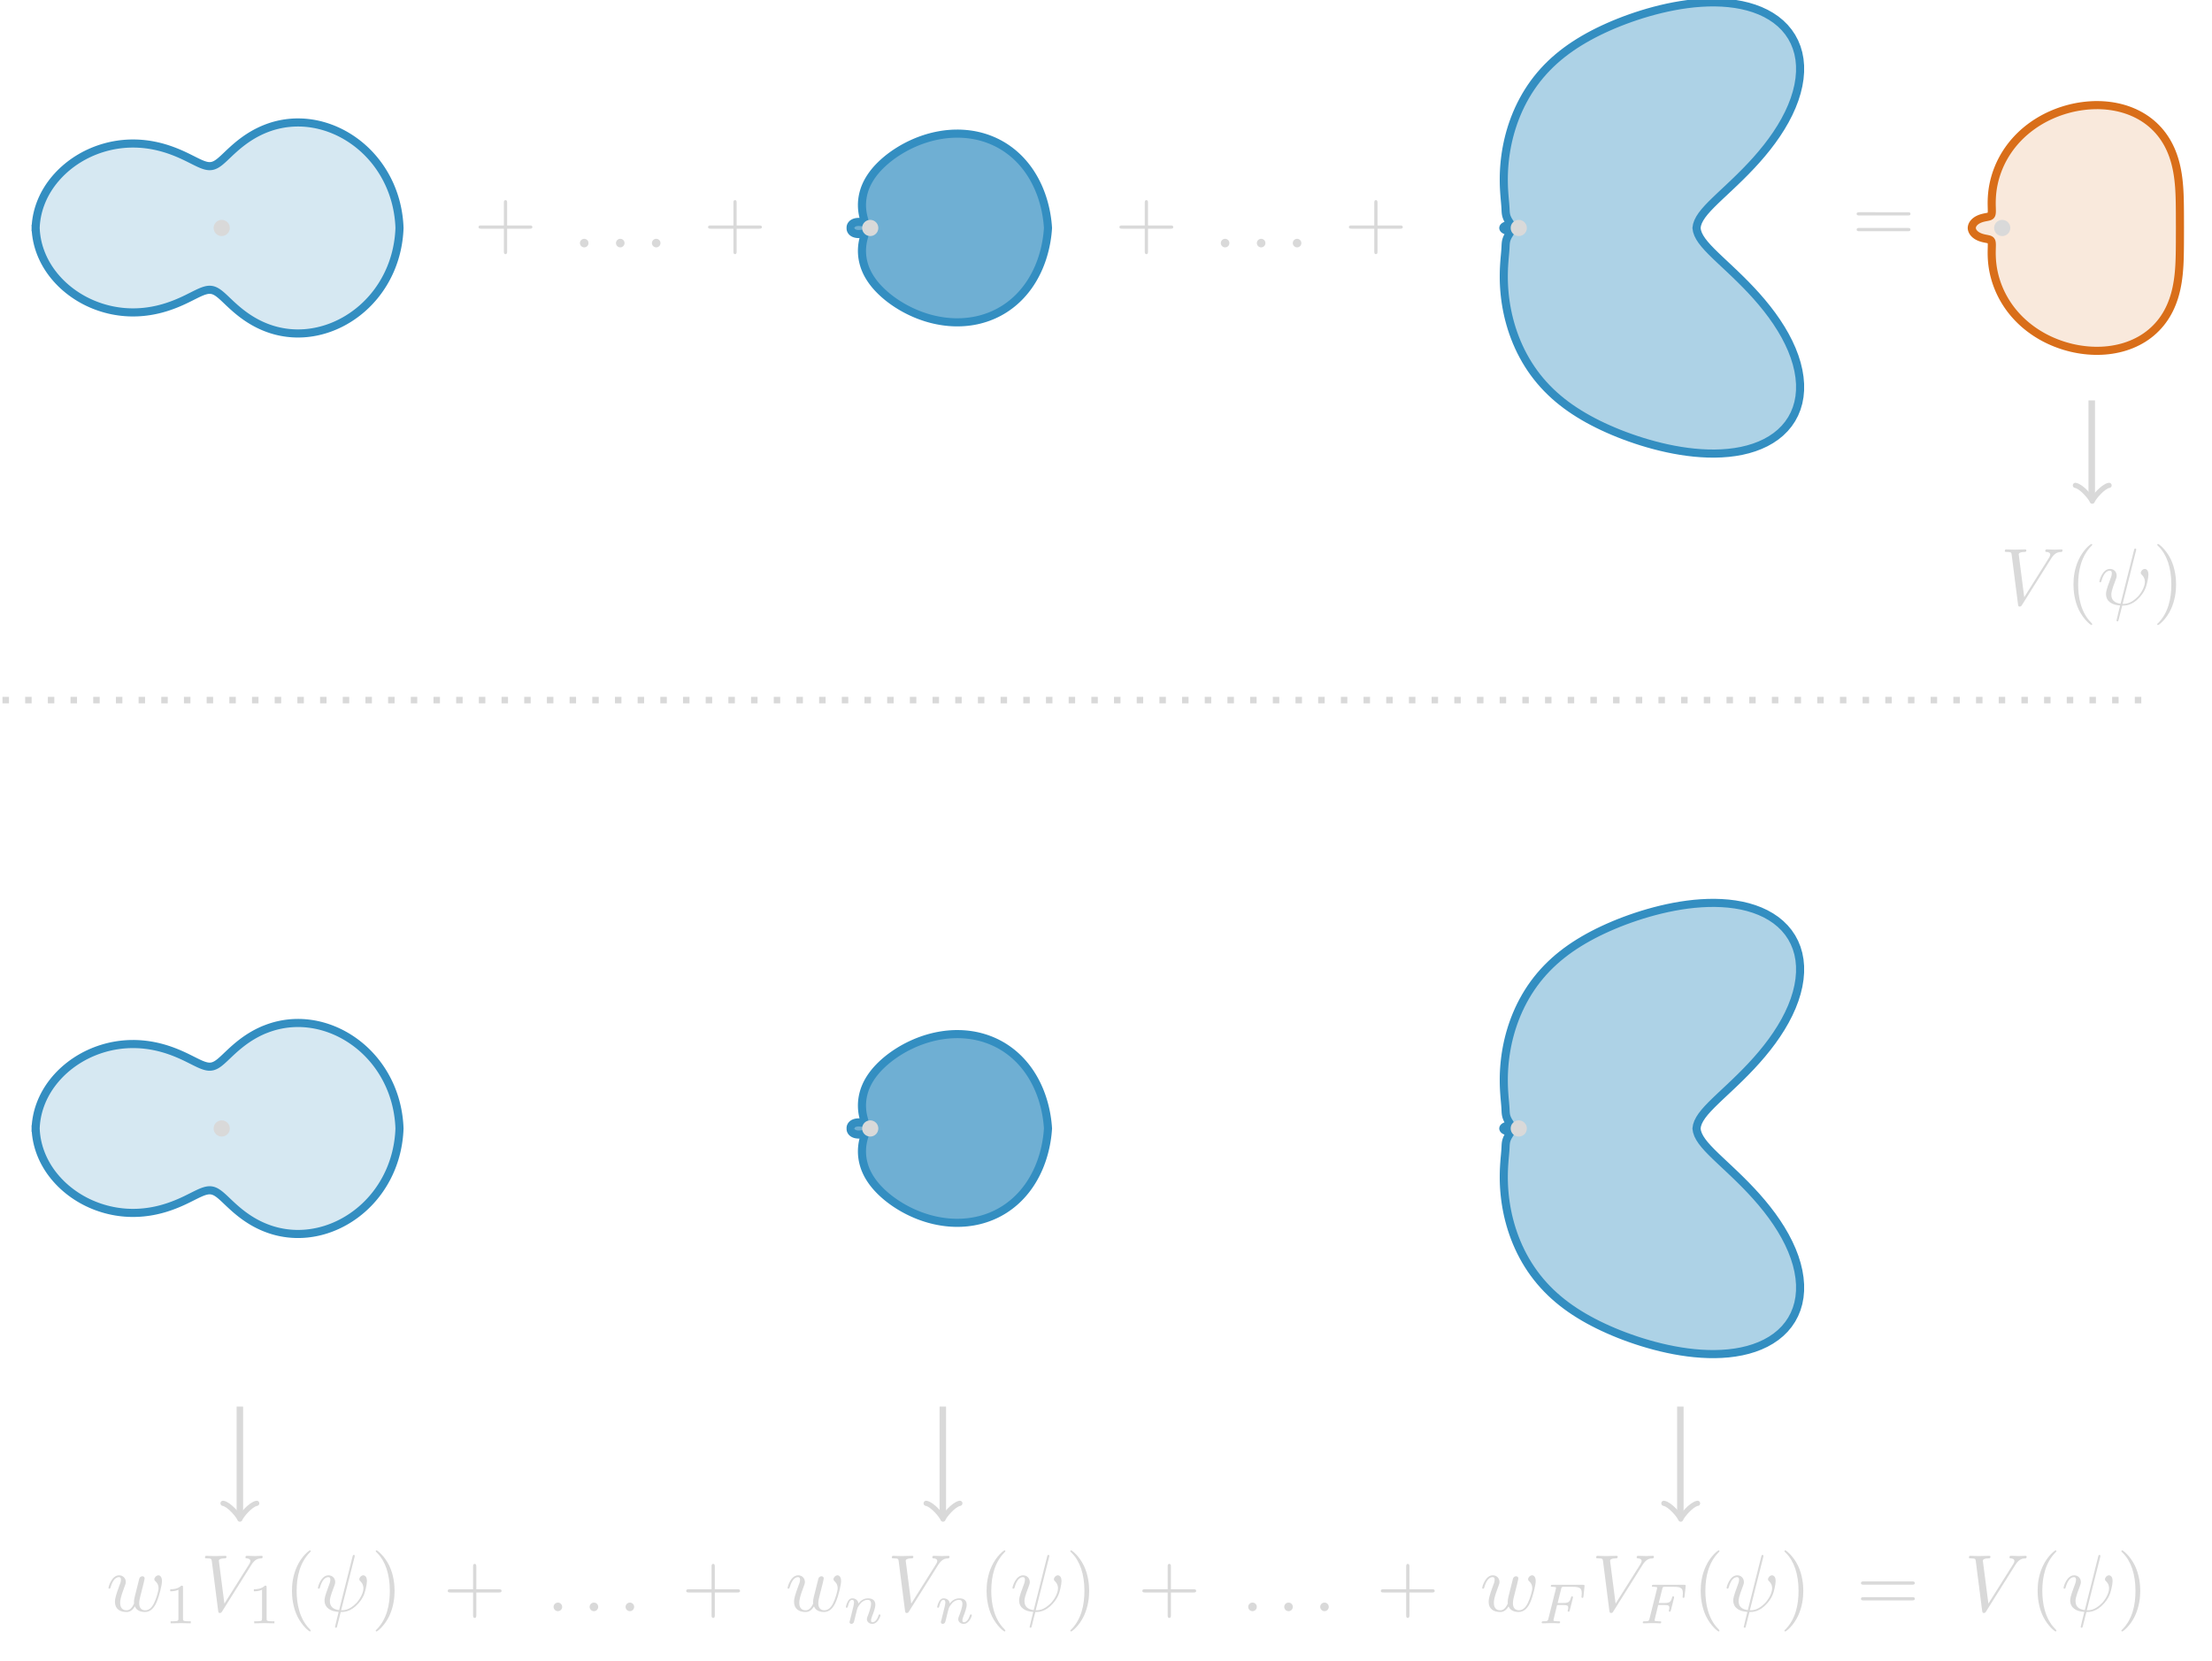 <?xml version="1.0" encoding="UTF-8" standalone="no"?>
<!-- Created with Inkscape (http://www.inkscape.org/) -->

<svg
   version="1.1"
   id="svg1"
   width="362.653"
   height="272.213"
   viewBox="0 0 362.653 272.213"
   xmlns="http://www.w3.org/2000/svg"
   xmlns:svg="http://www.w3.org/2000/svg">
  <defs
     id="defs1" />
  <g
     id="g1">
    <g
       id="g2"
       aria-label="+...+"
       transform="matrix(1.333,0,0,1.333,77.705,40.549)">
      <path
         id="path2"
         d="m 4.079,-2.296 h 2.777 c 0.141,0 0.328,0 0.328,-0.199 0,-0.199 -0.188,-0.199 -0.328,-0.199 H 4.079 v -2.789 c 0,-0.129 0,-0.328 -0.199,-0.328 -0.199,0 -0.199,0.199 -0.199,0.328 v 2.789 H 0.892 c -0.141,0 -0.328,0 -0.328,0.199 0,0.199 0.188,0.199 0.328,0.199 H 3.681 v 2.801 c 0,0.129 0,0.328 0.199,0.328 0.199,0 0.199,-0.199 0.199,-0.328 z m 0,0"
         style="fill:#d9d9d9;fill-opacity:1;fill-rule:nonzero;stroke:none" />
      <path
         id="path3"
         d="m 14.087,-0.526 c 0,-0.293 -0.234,-0.527 -0.527,-0.527 -0.281,0 -0.527,0.234 -0.527,0.527 0,0.293 0.246,0.527 0.527,0.527 0.293,0 0.527,-0.234 0.527,-0.527 z m 4.433,0 c 0,-0.293 -0.234,-0.527 -0.527,-0.527 -0.281,0 -0.527,0.234 -0.527,0.527 0,0.293 0.246,0.527 0.527,0.527 0.293,0 0.527,-0.234 0.527,-0.527 z m 4.421,0 c 0,-0.293 -0.234,-0.527 -0.527,-0.527 -0.281,0 -0.527,0.234 -0.527,0.527 0,0.293 0.246,0.527 0.527,0.527 0.293,0 0.527,-0.234 0.527,-0.527 z m 0,0"
         style="fill:#d9d9d9;fill-opacity:1;fill-rule:nonzero;stroke:none" />
      <path
         id="path4"
         d="m 32.307,-2.296 h 2.777 c 0.141,0 0.328,0 0.328,-0.199 0,-0.199 -0.188,-0.199 -0.328,-0.199 h -2.777 v -2.789 c 0,-0.129 0,-0.328 -0.199,-0.328 -0.199,0 -0.199,0.199 -0.199,0.328 v 2.789 h -2.789 c -0.141,0 -0.328,0 -0.328,0.199 0,0.199 0.188,0.199 0.328,0.199 H 31.909 v 2.801 c 0,0.129 0,0.328 0.199,0.328 0.199,0 0.199,-0.199 0.199,-0.328 z m 0,0"
         style="fill:#d9d9d9;fill-opacity:1;fill-rule:nonzero;stroke:none" />
    </g>
    <g
       id="g4"
       aria-label="+...+"
       transform="matrix(1.333,0,0,1.333,182.776,40.549)">
      <path
         id="path5"
         d="m 4.079,-2.296 h 2.777 c 0.141,0 0.328,0 0.328,-0.199 0,-0.199 -0.188,-0.199 -0.328,-0.199 H 4.079 v -2.789 c 0,-0.129 0,-0.328 -0.199,-0.328 -0.199,0 -0.199,0.199 -0.199,0.328 v 2.789 H 0.892 c -0.141,0 -0.328,0 -0.328,0.199 0,0.199 0.188,0.199 0.328,0.199 H 3.681 v 2.801 c 0,0.129 0,0.328 0.199,0.328 0.199,0 0.199,-0.199 0.199,-0.328 z m 0,0"
         style="fill:#d9d9d9;fill-opacity:1;fill-rule:nonzero;stroke:none" />
      <path
         id="path6"
         d="m 14.087,-0.526 c 0,-0.293 -0.234,-0.527 -0.527,-0.527 -0.281,0 -0.527,0.234 -0.527,0.527 0,0.293 0.246,0.527 0.527,0.527 0.293,0 0.527,-0.234 0.527,-0.527 z m 4.433,0 c 0,-0.293 -0.234,-0.527 -0.527,-0.527 -0.281,0 -0.527,0.234 -0.527,0.527 0,0.293 0.246,0.527 0.527,0.527 0.293,0 0.527,-0.234 0.527,-0.527 z m 4.421,0 c 0,-0.293 -0.234,-0.527 -0.527,-0.527 -0.281,0 -0.527,0.234 -0.527,0.527 0,0.293 0.246,0.527 0.527,0.527 0.293,0 0.527,-0.234 0.527,-0.527 z m 0,0"
         style="fill:#d9d9d9;fill-opacity:1;fill-rule:nonzero;stroke:none" />
      <path
         id="path7"
         d="m 32.307,-2.296 h 2.777 c 0.141,0 0.328,0 0.328,-0.199 0,-0.199 -0.188,-0.199 -0.328,-0.199 h -2.777 v -2.789 c 0,-0.129 0,-0.328 -0.199,-0.328 -0.199,0 -0.199,0.199 -0.199,0.328 v 2.789 h -2.789 c -0.141,0 -0.328,0 -0.328,0.199 0,0.199 0.188,0.199 0.328,0.199 h 2.789 v 2.801 c 0,0.129 0,0.328 0.199,0.328 0.199,0 0.199,-0.199 0.199,-0.328 z m 0,0"
         style="fill:#d9d9d9;fill-opacity:1;fill-rule:nonzero;stroke:none" />
    </g>
    <path
       id="path8"
       d="m 6.845,-3.258 c 0.152,0 0.34,0 0.34,-0.199 0,-0.199 -0.188,-0.199 -0.328,-0.199 H 0.892 c -0.141,0 -0.328,0 -0.328,0.199 0,0.199 0.188,0.199 0.34,0.199 z m 0.012,1.934 c 0.141,0 0.328,0 0.328,-0.199 0,-0.199 -0.188,-0.199 -0.34,-0.199 H 0.904 c -0.152,0 -0.34,0 -0.34,0.199 0,0.199 0.188,0.199 0.328,0.199 z m 0,0"
       style="fill:#d9d9d9;fill-opacity:1;fill-rule:nonzero;stroke:none"
       aria-label="="
       transform="matrix(1.333,0,0,1.333,303.643,39.664)" />
    <path
       id="path9"
       d="M 234.853,197.435 V 185.387"
       style="fill:none;stroke:#d9d9d9;stroke-width:0.797;stroke-linecap:butt;stroke-linejoin:miter;stroke-miterlimit:10;stroke-dasharray:none;stroke-opacity:1"
       transform="matrix(1.333,0,0,-1.333,29.879,328.819)" />
    <path
       id="path10"
       d="M -1.554,2.072 C -1.425,1.295 0,0.13 0.389,0 0,-0.13 -1.425,-1.295 -1.554,-2.072"
       style="fill:none;stroke:#d9d9d9;stroke-width:0.638;stroke-linecap:round;stroke-linejoin:round;stroke-miterlimit:10;stroke-dasharray:none;stroke-opacity:1"
       transform="matrix(0,1.333,1.333,0,343.017,81.636)" />
    <g
       id="g10"
       aria-label="V(ψ)"
       transform="matrix(1.333,0,0,1.333,327.932,99.132)">
      <path
         id="path11"
         d="m 6.259,-5.671 c 0.48,-0.773 0.902,-0.809 1.277,-0.82 0.117,-0.012 0.129,-0.188 0.129,-0.188 0,-0.082 -0.059,-0.129 -0.129,-0.129 -0.258,0 -0.551,0.035 -0.82,0.035 -0.328,0 -0.668,-0.035 -0.984,-0.035 -0.059,0 -0.188,0 -0.188,0.199 0,0.105 0.082,0.117 0.152,0.117 0.27,0.012 0.457,0.117 0.457,0.328 0,0.152 -0.141,0.363 -0.141,0.375 L 2.954,-0.925 2.275,-6.199 c 0,-0.164 0.223,-0.293 0.68,-0.293 0.141,0 0.258,0 0.258,-0.199 0,-0.094 -0.082,-0.117 -0.141,-0.117 -0.398,0 -0.832,0.035 -1.242,0.035 -0.176,0 -0.363,-0.012 -0.539,-0.012 -0.188,0 -0.375,-0.023 -0.539,-0.023 -0.07,0 -0.188,0 -0.188,0.199 0,0.117 0.082,0.117 0.246,0.117 0.551,0 0.563,0.082 0.598,0.34 l 0.785,6.141 c 0.035,0.199 0.07,0.234 0.199,0.234 0.164,0 0.199,-0.059 0.281,-0.188 z m 0,0"
         style="fill:#d9d9d9;fill-opacity:1;fill-rule:nonzero;stroke:none" />
      <path
         id="path12"
         d="m 11.319,2.391 c 0,-0.035 0,-0.047 -0.164,-0.223 -1.242,-1.254 -1.57,-3.129 -1.57,-4.664 0,-1.723 0.387,-3.457 1.605,-4.711 0.129,-0.117 0.129,-0.129 0.129,-0.164 0,-0.07 -0.035,-0.105 -0.094,-0.105 -0.105,0 -0.996,0.68 -1.582,1.945 -0.516,1.102 -0.633,2.203 -0.633,3.035 0,0.785 0.117,1.992 0.656,3.117 0.598,1.219 1.453,1.875 1.559,1.875 0.059,0 0.094,-0.035 0.094,-0.105 z m 0,0"
         style="fill:#d9d9d9;fill-opacity:1;fill-rule:nonzero;stroke:none" />
      <path
         id="path13"
         d="m 16.703,-6.656 c 0.012,-0.035 0.023,-0.094 0.023,-0.152 0,-0.094 -0.07,-0.105 -0.117,-0.105 -0.094,0 -0.105,0.023 -0.152,0.199 l -1.652,6.586 c -0.75,-0.094 -1.137,-0.457 -1.137,-1.113 0,-0.199 0,-0.457 0.539,-1.852 0.047,-0.129 0.117,-0.293 0.117,-0.492 0,-0.445 -0.328,-0.82 -0.82,-0.82 -0.949,0 -1.312,1.453 -1.312,1.535 0,0.105 0.094,0.105 0.117,0.105 0.094,0 0.105,-0.023 0.152,-0.188 0.27,-0.938 0.668,-1.23 1.008,-1.23 0.082,0 0.258,0 0.258,0.316 0,0.258 -0.105,0.516 -0.234,0.855 -0.48,1.254 -0.48,1.512 -0.48,1.688 0,0.949 0.785,1.359 1.734,1.418 -0.082,0.352 -0.082,0.375 -0.223,0.902 C 14.5,1.102 14.301,1.911 14.301,1.946 c 0,0.012 0,0.094 0.117,0.094 0.023,0 0.07,0 0.094,-0.035 0.023,-0.023 0.082,-0.27 0.117,-0.41 l 0.375,-1.488 c 0.375,0 1.242,0 2.18,-1.066 0.41,-0.457 0.621,-0.891 0.727,-1.195 0.094,-0.246 0.316,-1.113 0.316,-1.547 0,-0.562 -0.27,-0.703 -0.445,-0.703 -0.246,0 -0.492,0.258 -0.492,0.48 0,0.129 0.059,0.188 0.152,0.27 0.105,0.105 0.352,0.363 0.352,0.844 0,0.645 -0.516,1.453 -0.867,1.816 -0.879,0.891 -1.512,0.891 -1.875,0.891 z m 0,0"
         style="fill:#d9d9d9;fill-opacity:1;fill-rule:nonzero;stroke:none" />
      <path
         id="path14"
         d="m 21.631,-2.495 c 0,-0.773 -0.117,-1.98 -0.656,-3.105 -0.598,-1.219 -1.465,-1.875 -1.559,-1.875 -0.059,0 -0.105,0.047 -0.105,0.105 0,0.035 0,0.047 0.199,0.234 0.973,0.984 1.535,2.566 1.535,4.641 0,1.711 -0.363,3.457 -1.594,4.723 -0.141,0.117 -0.141,0.129 -0.141,0.164 0,0.059 0.047,0.105 0.105,0.105 0.094,0 0.996,-0.68 1.582,-1.945 0.504,-1.102 0.633,-2.203 0.633,-3.047 z m 0,0"
         style="fill:#d9d9d9;fill-opacity:1;fill-rule:nonzero;stroke:none" />
    </g>
    <path
       id="path15"
       d="M -22.11,160.584 H 240.948"
       style="fill:none;stroke:#d9d9d9;stroke-width:0.797;stroke-linecap:butt;stroke-linejoin:miter;stroke-miterlimit:10;stroke-dasharray:0.797, 1.993;stroke-dashoffset:0;stroke-opacity:1"
       transform="matrix(1.333,0,0,-1.333,29.879,328.819)" />
    <path
       id="path16"
       d="M 7.087,73.702 V 60.236"
       style="fill:none;stroke:#d9d9d9;stroke-width:0.797;stroke-linecap:butt;stroke-linejoin:miter;stroke-miterlimit:10;stroke-dasharray:none;stroke-opacity:1"
       transform="matrix(1.333,0,0,-1.333,29.879,328.819)" />
    <path
       id="path17"
       d="M -1.554,2.072 C -1.425,1.295 0,0.13 0.389,0 0,-0.13 -1.425,-1.295 -1.554,-2.072"
       style="fill:none;stroke:#d9d9d9;stroke-width:0.638;stroke-linecap:round;stroke-linejoin:round;stroke-miterlimit:10;stroke-dasharray:none;stroke-opacity:1"
       transform="matrix(0,1.333,1.333,0,39.328,248.504)" />
    <path
       id="path18"
       d="M 93.545,73.702 V 60.236"
       style="fill:none;stroke:#d9d9d9;stroke-width:0.797;stroke-linecap:butt;stroke-linejoin:miter;stroke-miterlimit:10;stroke-dasharray:none;stroke-opacity:1"
       transform="matrix(1.333,0,0,-1.333,29.879,328.819)" />
    <path
       id="path19"
       d="M -1.554,2.072 C -1.425,1.295 0,0.13 0.389,0 0,-0.13 -1.425,-1.295 -1.554,-2.072"
       style="fill:none;stroke:#d9d9d9;stroke-width:0.638;stroke-linecap:round;stroke-linejoin:round;stroke-miterlimit:10;stroke-dasharray:none;stroke-opacity:1"
       transform="matrix(0,1.333,1.333,0,154.605,248.504)" />
    <path
       id="path20"
       d="M 184.254,73.702 V 60.236"
       style="fill:none;stroke:#d9d9d9;stroke-width:0.797;stroke-linecap:butt;stroke-linejoin:miter;stroke-miterlimit:10;stroke-dasharray:none;stroke-opacity:1"
       transform="matrix(1.333,0,0,-1.333,29.879,328.819)" />
    <path
       id="path21"
       d="M -1.554,2.072 C -1.425,1.295 0,0.13 0.389,0 0,-0.13 -1.425,-1.295 -1.554,-2.072"
       style="fill:none;stroke:#d9d9d9;stroke-width:0.638;stroke-linecap:round;stroke-linejoin:round;stroke-miterlimit:10;stroke-dasharray:none;stroke-opacity:1"
       transform="matrix(0,1.333,1.333,0,275.551,248.504)" />
    <g
       id="g21"
       aria-label="w&#10;1&#10;V&#10;1&#10;(ψ)+...+w&#10;n&#10;V&#10;n&#10;(ψ)+...+w&#10;F&#10;V&#10;F&#10;(ψ)=V(ψ)"
       transform="matrix(1.333,0,0,1.333,17.387,264.108)">
      <path
         id="path22"
         d="m 4.606,-3.374 c 0.047,-0.223 0.141,-0.586 0.141,-0.645 0,-0.188 -0.129,-0.27 -0.281,-0.27 -0.117,0 -0.305,0.07 -0.375,0.27 -0.023,0.07 -0.492,1.98 -0.562,2.238 -0.07,0.293 -0.094,0.48 -0.094,0.656 0,0.105 0,0.129 0.012,0.176 -0.223,0.527 -0.527,0.844 -0.914,0.844 -0.797,0 -0.797,-0.738 -0.797,-0.914 0,-0.316 0.047,-0.703 0.516,-1.934 0.105,-0.293 0.176,-0.434 0.176,-0.633 0,-0.445 -0.328,-0.82 -0.82,-0.82 -0.949,0 -1.312,1.453 -1.312,1.535 0,0.105 0.094,0.105 0.117,0.105 0.094,0 0.105,-0.023 0.152,-0.188 0.27,-0.926 0.668,-1.23 1.008,-1.23 0.094,0 0.258,0.012 0.258,0.328 0,0.246 -0.117,0.527 -0.188,0.703 -0.434,1.172 -0.551,1.629 -0.551,2.004 0,0.914 0.668,1.254 1.406,1.254 0.176,0 0.645,0 1.043,-0.691 C 3.797,0.048 4.488,0.106 4.781,0.106 c 0.75,0 1.184,-0.621 1.441,-1.219 0.34,-0.785 0.656,-2.109 0.656,-2.59 0,-0.551 -0.27,-0.703 -0.434,-0.703 -0.246,0 -0.504,0.258 -0.504,0.48 0,0.129 0.07,0.188 0.152,0.27 0.117,0.105 0.363,0.363 0.363,0.844 0,0.34 -0.293,1.312 -0.551,1.828 C 5.648,-0.456 5.297,-0.104 4.816,-0.104 c -0.469,0 -0.738,-0.305 -0.738,-0.867 0,-0.281 0.07,-0.586 0.105,-0.727 z m 0,0"
         style="fill:#d9d9d9;fill-opacity:1;fill-rule:nonzero;stroke:none" />
      <path
         id="path23"
         d="m 9.463,-2.935 c 0,-0.188 -0.012,-0.199 -0.211,-0.199 -0.445,0.434 -1.078,0.445 -1.359,0.445 v 0.246 c 0.164,0 0.621,0 1.008,-0.188 v 3.551 c 0,0.234 0,0.328 -0.691,0.328 H 7.939 v 0.246 c 0.129,-0.012 0.984,-0.023 1.242,-0.023 0.211,0 1.09,0.012 1.242,0.023 V 1.249 h -0.258 c -0.703,0 -0.703,-0.094 -0.703,-0.328 z m 0,0"
         style="fill:#d9d9d9;fill-opacity:1;fill-rule:nonzero;stroke:none" />
      <path
         id="path24"
         d="m 17.859,-5.671 c 0.48,-0.773 0.902,-0.809 1.277,-0.82 0.117,-0.012 0.129,-0.188 0.129,-0.188 0,-0.082 -0.059,-0.129 -0.129,-0.129 -0.258,0 -0.551,0.035 -0.82,0.035 -0.328,0 -0.668,-0.035 -0.984,-0.035 -0.059,0 -0.188,0 -0.188,0.199 0,0.105 0.082,0.117 0.152,0.117 0.27,0.012 0.457,0.117 0.457,0.328 0,0.152 -0.141,0.363 -0.141,0.375 L 14.555,-0.925 13.875,-6.198 c 0,-0.164 0.223,-0.293 0.68,-0.293 0.141,0 0.258,0 0.258,-0.199 0,-0.094 -0.082,-0.117 -0.141,-0.117 -0.398,0 -0.832,0.035 -1.242,0.035 -0.176,0 -0.363,-0.012 -0.539,-0.012 -0.188,0 -0.375,-0.023 -0.539,-0.023 -0.07,0 -0.188,0 -0.188,0.199 0,0.117 0.082,0.117 0.246,0.117 0.551,0 0.562,0.082 0.598,0.34 l 0.785,6.141 c 0.035,0.199 0.07,0.234 0.199,0.234 0.164,0 0.199,-0.059 0.281,-0.188 z m 0,0"
         style="fill:#d9d9d9;fill-opacity:1;fill-rule:nonzero;stroke:none" />
      <path
         id="path25"
         d="m 19.746,-2.935 c 0,-0.188 -0.012,-0.199 -0.211,-0.199 -0.445,0.434 -1.078,0.445 -1.359,0.445 v 0.246 c 0.164,0 0.621,0 1.008,-0.188 v 3.551 c 0,0.234 0,0.328 -0.691,0.328 h -0.27 v 0.246 c 0.129,-0.012 0.984,-0.023 1.242,-0.023 0.211,0 1.09,0.012 1.242,0.023 V 1.249 h -0.258 c -0.703,0 -0.703,-0.094 -0.703,-0.328 z m 0,0"
         style="fill:#d9d9d9;fill-opacity:1;fill-rule:nonzero;stroke:none" />
      <path
         id="path26"
         d="m 25.175,2.392 c 0,-0.035 0,-0.047 -0.164,-0.223 -1.242,-1.254 -1.57,-3.129 -1.57,-4.664 0,-1.723 0.387,-3.457 1.605,-4.711 0.129,-0.117 0.129,-0.129 0.129,-0.164 0,-0.07 -0.035,-0.105 -0.094,-0.105 -0.105,0 -0.996,0.68 -1.582,1.945 -0.516,1.102 -0.633,2.203 -0.633,3.035 0,0.785 0.117,1.992 0.656,3.117 0.598,1.219 1.453,1.875 1.559,1.875 0.059,0 0.094,-0.035 0.094,-0.105 z m 0,0"
         style="fill:#d9d9d9;fill-opacity:1;fill-rule:nonzero;stroke:none" />
      <path
         id="path27"
         d="m 30.563,-6.655 c 0.012,-0.035 0.023,-0.094 0.023,-0.152 0,-0.094 -0.07,-0.105 -0.117,-0.105 -0.094,0 -0.105,0.023 -0.152,0.199 l -1.652,6.586 c -0.75,-0.094 -1.137,-0.457 -1.137,-1.113 0,-0.199 0,-0.457 0.539,-1.852 0.047,-0.129 0.117,-0.293 0.117,-0.492 0,-0.445 -0.328,-0.82 -0.82,-0.82 -0.949,0 -1.312,1.453 -1.312,1.535 0,0.105 0.094,0.105 0.117,0.105 0.094,0 0.105,-0.023 0.152,-0.188 0.27,-0.938 0.668,-1.23 1.008,-1.23 0.082,0 0.258,0 0.258,0.316 0,0.258 -0.105,0.516 -0.234,0.855 -0.48,1.254 -0.48,1.512 -0.48,1.688 0,0.949 0.785,1.359 1.734,1.418 -0.082,0.352 -0.082,0.375 -0.223,0.902 -0.023,0.105 -0.223,0.914 -0.223,0.949 0,0.012 0,0.094 0.117,0.094 0.023,0 0.07,0 0.094,-0.035 C 28.395,1.982 28.453,1.735 28.488,1.595 L 28.863,0.106 c 0.375,0 1.242,0 2.18,-1.066 0.41,-0.457 0.621,-0.891 0.727,-1.195 0.094,-0.246 0.316,-1.113 0.316,-1.547 0,-0.562 -0.27,-0.703 -0.445,-0.703 -0.246,0 -0.492,0.258 -0.492,0.48 0,0.129 0.059,0.188 0.152,0.27 0.105,0.105 0.352,0.363 0.352,0.844 0,0.645 -0.516,1.453 -0.867,1.816 -0.879,0.891 -1.512,0.891 -1.875,0.891 z m 0,0"
         style="fill:#d9d9d9;fill-opacity:1;fill-rule:nonzero;stroke:none" />
      <path
         id="path28"
         d="m 35.487,-2.495 c 0,-0.773 -0.117,-1.98 -0.656,-3.105 -0.598,-1.219 -1.465,-1.875 -1.559,-1.875 -0.059,0 -0.105,0.047 -0.105,0.105 0,0.035 0,0.047 0.199,0.234 0.973,0.984 1.535,2.566 1.535,4.641 0,1.711 -0.363,3.457 -1.594,4.723 -0.141,0.117 -0.141,0.129 -0.141,0.164 0,0.059 0.047,0.105 0.105,0.105 0.094,0 0.996,-0.68 1.582,-1.945 0.504,-1.102 0.633,-2.203 0.633,-3.047 z m 10.052,0.199 h 2.777 c 0.141,0 0.328,0 0.328,-0.199 0,-0.199 -0.188,-0.199 -0.328,-0.199 h -2.777 v -2.789 c 0,-0.129 0,-0.328 -0.199,-0.328 -0.199,0 -0.199,0.199 -0.199,0.328 v 2.789 h -2.789 c -0.141,0 -0.328,0 -0.328,0.199 0,0.199 0.188,0.199 0.328,0.199 h 2.789 v 2.801 c 0,0.129 0,0.328 0.199,0.328 0.199,0 0.199,-0.199 0.199,-0.328 z m 0,0"
         style="fill:#d9d9d9;fill-opacity:1;fill-rule:nonzero;stroke:none" />
      <path
         id="path29"
         d="m 56.098,-0.526 c 0,-0.293 -0.234,-0.527 -0.527,-0.527 -0.281,0 -0.527,0.234 -0.527,0.527 0,0.293 0.246,0.527 0.527,0.527 0.293,0 0.527,-0.234 0.527,-0.527 z m 4.433,0 c 0,-0.293 -0.234,-0.527 -0.527,-0.527 -0.281,0 -0.527,0.234 -0.527,0.527 0,0.293 0.246,0.527 0.527,0.527 0.293,0 0.527,-0.234 0.527,-0.527 z m 4.421,0 c 0,-0.293 -0.234,-0.527 -0.527,-0.527 -0.281,0 -0.527,0.234 -0.527,0.527 0,0.293 0.246,0.527 0.527,0.527 0.293,0 0.527,-0.234 0.527,-0.527 z m 0,0"
         style="fill:#d9d9d9;fill-opacity:1;fill-rule:nonzero;stroke:none" />
      <path
         id="path30"
         d="m 74.871,-2.296 h 2.777 c 0.141,0 0.328,0 0.328,-0.199 0,-0.199 -0.188,-0.199 -0.328,-0.199 h -2.777 v -2.789 c 0,-0.129 0,-0.328 -0.199,-0.328 -0.199,0 -0.199,0.199 -0.199,0.328 v 2.789 h -2.789 c -0.141,0 -0.328,0 -0.328,0.199 0,0.199 0.188,0.199 0.328,0.199 h 2.789 v 2.801 c 0,0.129 0,0.328 0.199,0.328 0.199,0 0.199,-0.199 0.199,-0.328 z m 0,0"
         style="fill:#d9d9d9;fill-opacity:1;fill-rule:nonzero;stroke:none" />
      <path
         id="path31"
         d="m 88.131,-3.374 c 0.047,-0.223 0.141,-0.586 0.141,-0.645 0,-0.188 -0.129,-0.27 -0.281,-0.27 -0.117,0 -0.305,0.07 -0.375,0.27 -0.023,0.07 -0.492,1.98 -0.562,2.238 -0.07,0.293 -0.094,0.48 -0.094,0.656 0,0.105 0,0.129 0.012,0.176 -0.223,0.527 -0.527,0.844 -0.914,0.844 -0.797,0 -0.797,-0.738 -0.797,-0.914 0,-0.316 0.047,-0.703 0.516,-1.934 0.105,-0.293 0.176,-0.434 0.176,-0.633 0,-0.445 -0.328,-0.82 -0.82,-0.82 -0.949,0 -1.312,1.453 -1.312,1.535 0,0.105 0.094,0.105 0.117,0.105 0.094,0 0.105,-0.023 0.152,-0.188 0.27,-0.926 0.668,-1.23 1.008,-1.23 0.094,0 0.258,0.012 0.258,0.328 0,0.246 -0.117,0.527 -0.188,0.703 -0.434,1.172 -0.551,1.629 -0.551,2.004 0,0.914 0.668,1.254 1.406,1.254 0.176,0 0.645,0 1.043,-0.691 C 87.322,0.048 88.014,0.106 88.307,0.106 c 0.75,0 1.184,-0.621 1.441,-1.219 0.34,-0.785 0.656,-2.109 0.656,-2.59 0,-0.551 -0.27,-0.703 -0.434,-0.703 -0.246,0 -0.504,0.258 -0.504,0.48 0,0.129 0.07,0.188 0.152,0.27 0.117,0.105 0.363,0.363 0.363,0.844 0,0.34 -0.293,1.312 -0.551,1.828 -0.258,0.527 -0.609,0.879 -1.09,0.879 -0.469,0 -0.738,-0.305 -0.738,-0.867 0,-0.281 0.07,-0.586 0.105,-0.727 z m 0,0"
         style="fill:#d9d9d9;fill-opacity:1;fill-rule:nonzero;stroke:none" />
      <path
         id="path32"
         d="m 91.512,1.062 c -0.035,0.082 -0.07,0.258 -0.07,0.281 0,0.152 0.117,0.223 0.234,0.223 0.129,0 0.234,-0.094 0.27,-0.152 0.035,-0.059 0.094,-0.293 0.129,-0.434 0.035,-0.129 0.105,-0.457 0.152,-0.633 0.035,-0.152 0.082,-0.305 0.117,-0.457 0.082,-0.293 0.094,-0.352 0.293,-0.633 0.199,-0.281 0.527,-0.645 1.043,-0.645 0.41,0 0.41,0.363 0.41,0.492 0,0.422 -0.293,1.195 -0.41,1.488 -0.07,0.188 -0.105,0.258 -0.105,0.375 0,0.363 0.305,0.598 0.668,0.598 0.691,0 1.008,-0.961 1.008,-1.066 0,-0.094 -0.094,-0.094 -0.117,-0.094 -0.094,0 -0.105,0.047 -0.129,0.117 -0.164,0.562 -0.469,0.844 -0.738,0.844 -0.152,0 -0.176,-0.094 -0.176,-0.246 0,-0.152 0.035,-0.246 0.152,-0.563 0.094,-0.211 0.375,-0.949 0.375,-1.348 0,-0.668 -0.539,-0.785 -0.902,-0.785 -0.586,0 -0.973,0.352 -1.184,0.633 -0.047,-0.48 -0.457,-0.633 -0.75,-0.633 -0.293,0 -0.457,0.211 -0.551,0.375 -0.152,0.258 -0.246,0.656 -0.246,0.691 0,0.082 0.094,0.082 0.117,0.082 0.094,0 0.105,-0.012 0.152,-0.199 0.105,-0.422 0.234,-0.762 0.516,-0.762 0.176,0 0.223,0.152 0.223,0.34 0,0.141 -0.059,0.398 -0.105,0.586 -0.047,0.188 -0.117,0.469 -0.152,0.621 z m 0,0"
         style="fill:#d9d9d9;fill-opacity:1;fill-rule:nonzero;stroke:none" />
      <path
         id="path33"
         d="m 102.337,-5.671 c 0.48,-0.773 0.902,-0.809 1.277,-0.82 0.117,-0.012 0.129,-0.188 0.129,-0.188 0,-0.082 -0.059,-0.129 -0.129,-0.129 -0.258,0 -0.551,0.035 -0.82,0.035 -0.328,0 -0.668,-0.035 -0.984,-0.035 -0.059,0 -0.188,0 -0.188,0.199 0,0.105 0.082,0.117 0.152,0.117 0.27,0.012 0.457,0.117 0.457,0.328 0,0.152 -0.141,0.363 -0.141,0.375 L 99.032,-0.925 98.353,-6.198 c 0,-0.164 0.223,-0.293 0.68,-0.293 0.141,0 0.258,0 0.258,-0.199 0,-0.094 -0.082,-0.117 -0.141,-0.117 -0.398,0 -0.832,0.035 -1.242,0.035 -0.176,0 -0.363,-0.012 -0.539,-0.012 -0.188,0 -0.375,-0.023 -0.539,-0.023 -0.07,0 -0.188,0 -0.188,0.199 0,0.117 0.082,0.117 0.246,0.117 0.551,0 0.562,0.082 0.598,0.34 l 0.785,6.141 c 0.035,0.199 0.07,0.234 0.199,0.234 0.164,0 0.199,-0.059 0.281,-0.188 z m 0,0"
         style="fill:#d9d9d9;fill-opacity:1;fill-rule:nonzero;stroke:none" />
      <path
         id="path34"
         d="m 102.747,1.062 c -0.035,0.082 -0.07,0.258 -0.07,0.281 0,0.152 0.117,0.223 0.234,0.223 0.129,0 0.234,-0.094 0.27,-0.152 0.035,-0.059 0.094,-0.293 0.129,-0.434 0.035,-0.129 0.105,-0.457 0.152,-0.633 0.035,-0.152 0.082,-0.305 0.117,-0.457 0.082,-0.293 0.094,-0.352 0.293,-0.633 0.199,-0.281 0.527,-0.645 1.043,-0.645 0.41,0 0.41,0.363 0.41,0.492 0,0.422 -0.293,1.195 -0.41,1.488 -0.07,0.188 -0.105,0.258 -0.105,0.375 0,0.363 0.305,0.598 0.668,0.598 0.691,0 1.008,-0.961 1.008,-1.066 0,-0.094 -0.094,-0.094 -0.117,-0.094 -0.094,0 -0.105,0.047 -0.129,0.117 -0.164,0.562 -0.469,0.844 -0.738,0.844 -0.152,0 -0.176,-0.094 -0.176,-0.246 0,-0.152 0.035,-0.246 0.152,-0.563 0.094,-0.211 0.375,-0.949 0.375,-1.348 0,-0.668 -0.539,-0.785 -0.902,-0.785 -0.586,0 -0.973,0.352 -1.184,0.633 -0.047,-0.48 -0.457,-0.633 -0.75,-0.633 -0.293,0 -0.457,0.211 -0.551,0.375 -0.152,0.258 -0.246,0.656 -0.246,0.691 0,0.082 0.094,0.082 0.117,0.082 0.094,0 0.105,-0.012 0.152,-0.199 0.105,-0.422 0.234,-0.762 0.516,-0.762 0.176,0 0.223,0.152 0.223,0.34 0,0.141 -0.059,0.398 -0.105,0.586 -0.047,0.188 -0.117,0.469 -0.152,0.621 z m 0,0"
         style="fill:#d9d9d9;fill-opacity:1;fill-rule:nonzero;stroke:none" />
      <path
         id="path35"
         d="m 110.607,2.392 c 0,-0.035 0,-0.047 -0.164,-0.223 -1.242,-1.254 -1.57,-3.129 -1.57,-4.664 0,-1.723 0.387,-3.457 1.605,-4.711 0.129,-0.117 0.129,-0.129 0.129,-0.164 0,-0.07 -0.035,-0.105 -0.094,-0.105 -0.105,0 -0.996,0.68 -1.582,1.945 -0.516,1.102 -0.633,2.203 -0.633,3.035 0,0.785 0.117,1.992 0.656,3.117 0.598,1.219 1.453,1.875 1.559,1.875 0.059,0 0.094,-0.035 0.094,-0.105 z m 0,0"
         style="fill:#d9d9d9;fill-opacity:1;fill-rule:nonzero;stroke:none" />
      <path
         id="path36"
         d="m 115.992,-6.655 c 0.012,-0.035 0.023,-0.094 0.023,-0.152 0,-0.094 -0.07,-0.105 -0.117,-0.105 -0.094,0 -0.105,0.023 -0.152,0.199 l -1.652,6.586 c -0.75,-0.094 -1.137,-0.457 -1.137,-1.113 0,-0.199 0,-0.457 0.539,-1.852 0.047,-0.129 0.117,-0.293 0.117,-0.492 0,-0.445 -0.328,-0.82 -0.82,-0.82 -0.949,0 -1.312,1.453 -1.312,1.535 0,0.105 0.094,0.105 0.117,0.105 0.094,0 0.105,-0.023 0.152,-0.188 0.27,-0.938 0.668,-1.23 1.008,-1.23 0.082,0 0.258,0 0.258,0.316 0,0.258 -0.105,0.516 -0.234,0.855 -0.48,1.254 -0.48,1.512 -0.48,1.688 0,0.949 0.785,1.359 1.734,1.418 -0.082,0.352 -0.082,0.375 -0.223,0.902 -0.023,0.105 -0.223,0.914 -0.223,0.949 0,0.012 0,0.094 0.117,0.094 0.023,0 0.07,0 0.094,-0.035 0.023,-0.023 0.082,-0.27 0.117,-0.41 l 0.375,-1.488 c 0.375,0 1.242,0 2.18,-1.066 0.41,-0.457 0.621,-0.891 0.727,-1.195 0.094,-0.246 0.316,-1.113 0.316,-1.547 0,-0.562 -0.27,-0.703 -0.445,-0.703 -0.246,0 -0.492,0.258 -0.492,0.48 0,0.129 0.059,0.188 0.152,0.27 0.105,0.105 0.352,0.363 0.352,0.844 0,0.645 -0.516,1.453 -0.867,1.816 -0.879,0.891 -1.512,0.891 -1.875,0.891 z m 0,0"
         style="fill:#d9d9d9;fill-opacity:1;fill-rule:nonzero;stroke:none" />
      <path
         id="path37"
         d="m 120.917,-2.495 c 0,-0.773 -0.117,-1.98 -0.656,-3.105 -0.598,-1.219 -1.465,-1.875 -1.559,-1.875 -0.059,0 -0.105,0.047 -0.105,0.105 0,0.035 0,0.047 0.199,0.234 0.973,0.984 1.535,2.566 1.535,4.641 0,1.711 -0.363,3.457 -1.594,4.723 -0.141,0.117 -0.141,0.129 -0.141,0.164 0,0.059 0.047,0.105 0.105,0.105 0.094,0 0.996,-0.68 1.582,-1.945 0.504,-1.102 0.633,-2.203 0.633,-3.047 z m 10.052,0.199 h 2.777 c 0.141,0 0.328,0 0.328,-0.199 0,-0.199 -0.188,-0.199 -0.328,-0.199 h -2.777 v -2.789 c 0,-0.129 0,-0.328 -0.199,-0.328 -0.199,0 -0.199,0.199 -0.199,0.328 v 2.789 h -2.789 c -0.141,0 -0.328,0 -0.328,0.199 0,0.199 0.188,0.199 0.328,0.199 h 2.789 v 2.801 c 0,0.129 0,0.328 0.199,0.328 0.199,0 0.199,-0.199 0.199,-0.328 z m 0,0"
         style="fill:#d9d9d9;fill-opacity:1;fill-rule:nonzero;stroke:none" />
      <path
         id="path38"
         d="m 141.53,-0.526 c 0,-0.293 -0.234,-0.527 -0.527,-0.527 -0.281,0 -0.527,0.234 -0.527,0.527 0,0.293 0.246,0.527 0.527,0.527 0.293,0 0.527,-0.234 0.527,-0.527 z m 4.433,0 c 0,-0.293 -0.234,-0.527 -0.527,-0.527 -0.281,0 -0.527,0.234 -0.527,0.527 0,0.293 0.246,0.527 0.527,0.527 0.293,0 0.527,-0.234 0.527,-0.527 z m 4.421,0 c 0,-0.293 -0.234,-0.527 -0.527,-0.527 -0.281,0 -0.527,0.234 -0.527,0.527 0,0.293 0.246,0.527 0.527,0.527 0.293,0 0.527,-0.234 0.527,-0.527 z m 0,0"
         style="fill:#d9d9d9;fill-opacity:1;fill-rule:nonzero;stroke:none" />
      <path
         id="path39"
         d="m 160.304,-2.296 h 2.777 c 0.141,0 0.328,0 0.328,-0.199 0,-0.199 -0.188,-0.199 -0.328,-0.199 h -2.777 v -2.789 c 0,-0.129 0,-0.328 -0.199,-0.328 -0.199,0 -0.199,0.199 -0.199,0.328 v 2.789 h -2.789 c -0.141,0 -0.328,0 -0.328,0.199 0,0.199 0.188,0.199 0.328,0.199 h 2.789 v 2.801 c 0,0.129 0,0.328 0.199,0.328 0.199,0 0.199,-0.199 0.199,-0.328 z m 0,0"
         style="fill:#d9d9d9;fill-opacity:1;fill-rule:nonzero;stroke:none" />
      <path
         id="path40"
         d="m 173.561,-3.374 c 0.047,-0.223 0.141,-0.586 0.141,-0.645 0,-0.188 -0.129,-0.27 -0.281,-0.27 -0.117,0 -0.305,0.07 -0.375,0.27 -0.023,0.07 -0.492,1.98 -0.562,2.238 -0.07,0.293 -0.094,0.48 -0.094,0.656 0,0.105 0,0.129 0.012,0.176 -0.223,0.527 -0.527,0.844 -0.914,0.844 -0.797,0 -0.797,-0.738 -0.797,-0.914 0,-0.316 0.047,-0.703 0.516,-1.934 0.105,-0.293 0.176,-0.434 0.176,-0.633 0,-0.445 -0.328,-0.82 -0.82,-0.82 -0.949,0 -1.312,1.453 -1.312,1.535 0,0.105 0.094,0.105 0.117,0.105 0.094,0 0.105,-0.023 0.152,-0.188 0.27,-0.926 0.668,-1.23 1.008,-1.23 0.094,0 0.258,0.012 0.258,0.328 0,0.246 -0.117,0.527 -0.188,0.703 -0.434,1.172 -0.551,1.629 -0.551,2.004 0,0.914 0.668,1.254 1.406,1.254 0.176,0 0.645,0 1.043,-0.691 0.258,0.633 0.949,0.691 1.242,0.691 0.75,0 1.184,-0.621 1.441,-1.219 0.34,-0.785 0.656,-2.109 0.656,-2.59 0,-0.551 -0.27,-0.703 -0.434,-0.703 -0.246,0 -0.504,0.258 -0.504,0.48 0,0.129 0.07,0.188 0.152,0.27 0.117,0.105 0.363,0.363 0.363,0.844 0,0.34 -0.293,1.312 -0.551,1.828 -0.258,0.527 -0.609,0.879 -1.09,0.879 -0.469,0 -0.738,-0.305 -0.738,-0.867 0,-0.281 0.07,-0.586 0.105,-0.727 z m 0,0"
         style="fill:#d9d9d9;fill-opacity:1;fill-rule:nonzero;stroke:none" />
      <path
         id="path41"
         d="m 178.465,-0.755 h 0.75 c 0.527,0 0.621,0.094 0.621,0.316 0,0.105 0,0.117 -0.047,0.316 -0.012,0.047 -0.023,0.059 -0.023,0.082 0,0.07 0.047,0.105 0.117,0.105 0.094,0 0.105,-0.035 0.141,-0.164 l 0.375,-1.477 c 0,-0.023 0.023,-0.129 0.023,-0.141 0,-0.07 -0.047,-0.105 -0.117,-0.105 -0.094,0 -0.105,0.047 -0.141,0.176 -0.141,0.539 -0.34,0.645 -0.938,0.645 h -0.691 l 0.434,-1.746 c 0.059,-0.223 0.07,-0.246 0.363,-0.246 h 1.066 c 0.926,0 1.102,0.223 1.102,0.809 0,0.223 -0.035,0.375 -0.035,0.434 0,0.047 0.023,0.117 0.117,0.117 0.105,0 0.117,-0.07 0.129,-0.188 l 0.129,-1.207 c 0.023,-0.211 -0.035,-0.211 -0.199,-0.211 h -3.727 c -0.129,0 -0.223,0 -0.223,0.152 0,0.094 0.082,0.094 0.223,0.094 0,0 0.141,0 0.27,0.023 0.141,0.012 0.152,0.023 0.152,0.094 0,0.047 -0.023,0.117 -0.023,0.152 l -0.914,3.645 c -0.07,0.27 -0.082,0.328 -0.621,0.328 -0.117,0 -0.211,0 -0.211,0.141 0,0.07 0.047,0.105 0.117,0.105 0.199,0 0.715,-0.023 0.914,-0.023 h 0.539 c 0.176,0 0.375,0.023 0.551,0.023 0.047,0 0.152,0 0.152,-0.152 0,-0.094 -0.082,-0.094 -0.246,-0.094 -0.012,0 -0.188,0 -0.363,-0.023 -0.141,-0.012 -0.211,-0.012 -0.211,-0.117 0,-0.023 0,-0.047 0.023,-0.117 z m 0,0"
         style="fill:#d9d9d9;fill-opacity:1;fill-rule:nonzero;stroke:none" />
      <path
         id="path42"
         d="m 188.968,-5.671 c 0.48,-0.773 0.902,-0.809 1.277,-0.82 0.117,-0.012 0.129,-0.188 0.129,-0.188 0,-0.082 -0.059,-0.129 -0.129,-0.129 -0.258,0 -0.551,0.035 -0.82,0.035 -0.328,0 -0.668,-0.035 -0.984,-0.035 -0.059,0 -0.188,0 -0.188,0.199 0,0.105 0.082,0.117 0.152,0.117 0.27,0.012 0.457,0.117 0.457,0.328 0,0.152 -0.141,0.363 -0.141,0.375 l -3.059,4.863 -0.68,-5.273 c 0,-0.164 0.223,-0.293 0.68,-0.293 0.141,0 0.258,0 0.258,-0.199 0,-0.094 -0.082,-0.117 -0.141,-0.117 -0.398,0 -0.832,0.035 -1.242,0.035 -0.176,0 -0.363,-0.012 -0.539,-0.012 -0.188,0 -0.375,-0.023 -0.539,-0.023 -0.07,0 -0.188,0 -0.188,0.199 0,0.117 0.082,0.117 0.246,0.117 0.551,0 0.562,0.082 0.598,0.34 l 0.785,6.141 c 0.035,0.199 0.07,0.234 0.199,0.234 0.164,0 0.199,-0.059 0.281,-0.188 z m 0,0"
         style="fill:#d9d9d9;fill-opacity:1;fill-rule:nonzero;stroke:none" />
      <path
         id="path43"
         d="m 190.901,-0.755 h 0.75 c 0.527,0 0.621,0.094 0.621,0.316 0,0.105 0,0.117 -0.047,0.316 -0.012,0.047 -0.023,0.059 -0.023,0.082 0,0.07 0.047,0.105 0.117,0.105 0.094,0 0.105,-0.035 0.141,-0.164 l 0.375,-1.477 c 0,-0.023 0.023,-0.129 0.023,-0.141 0,-0.07 -0.047,-0.105 -0.117,-0.105 -0.094,0 -0.105,0.047 -0.141,0.176 -0.141,0.539 -0.34,0.645 -0.938,0.645 h -0.691 l 0.434,-1.746 c 0.059,-0.223 0.07,-0.246 0.363,-0.246 h 1.066 c 0.926,0 1.102,0.223 1.102,0.809 0,0.223 -0.035,0.375 -0.035,0.434 0,0.047 0.023,0.117 0.117,0.117 0.105,0 0.117,-0.07 0.129,-0.188 l 0.129,-1.207 c 0.023,-0.211 -0.035,-0.211 -0.199,-0.211 h -3.727 c -0.129,0 -0.223,0 -0.223,0.152 0,0.094 0.082,0.094 0.223,0.094 0,0 0.141,0 0.27,0.023 0.141,0.012 0.152,0.023 0.152,0.094 0,0.047 -0.023,0.117 -0.023,0.152 L 189.835,0.921 c -0.07,0.27 -0.082,0.328 -0.621,0.328 -0.117,0 -0.211,0 -0.211,0.141 0,0.07 0.047,0.105 0.117,0.105 0.199,0 0.715,-0.023 0.914,-0.023 h 0.539 c 0.176,0 0.375,0.023 0.551,0.023 0.047,0 0.152,0 0.152,-0.152 0,-0.094 -0.082,-0.094 -0.246,-0.094 -0.012,0 -0.188,0 -0.363,-0.023 -0.141,-0.012 -0.211,-0.012 -0.211,-0.117 0,-0.023 0,-0.047 0.023,-0.117 z m 0,0"
         style="fill:#d9d9d9;fill-opacity:1;fill-rule:nonzero;stroke:none" />
      <path
         id="path44"
         d="m 198.437,2.392 c 0,-0.035 0,-0.047 -0.164,-0.223 -1.242,-1.254 -1.57,-3.129 -1.57,-4.664 0,-1.723 0.387,-3.457 1.605,-4.711 0.129,-0.117 0.129,-0.129 0.129,-0.164 0,-0.07 -0.035,-0.105 -0.094,-0.105 -0.105,0 -0.996,0.68 -1.582,1.945 -0.516,1.102 -0.633,2.203 -0.633,3.035 0,0.785 0.117,1.992 0.656,3.117 0.598,1.219 1.453,1.875 1.559,1.875 0.059,0 0.094,-0.035 0.094,-0.105 z m 0,0"
         style="fill:#d9d9d9;fill-opacity:1;fill-rule:nonzero;stroke:none" />
      <path
         id="path45"
         d="m 203.824,-6.655 c 0.012,-0.035 0.023,-0.094 0.023,-0.152 0,-0.094 -0.07,-0.105 -0.117,-0.105 -0.094,0 -0.105,0.023 -0.152,0.199 l -1.652,6.586 c -0.75,-0.094 -1.137,-0.457 -1.137,-1.113 0,-0.199 0,-0.457 0.539,-1.852 0.047,-0.129 0.117,-0.293 0.117,-0.492 0,-0.445 -0.328,-0.82 -0.82,-0.82 -0.949,0 -1.312,1.453 -1.312,1.535 0,0.105 0.094,0.105 0.117,0.105 0.094,0 0.105,-0.023 0.152,-0.188 0.27,-0.938 0.668,-1.23 1.008,-1.23 0.082,0 0.258,0 0.258,0.316 0,0.258 -0.105,0.516 -0.234,0.855 -0.48,1.254 -0.48,1.512 -0.48,1.688 0,0.949 0.785,1.359 1.734,1.418 -0.082,0.352 -0.082,0.375 -0.223,0.902 -0.023,0.105 -0.223,0.914 -0.223,0.949 0,0.012 0,0.094 0.117,0.094 0.023,0 0.07,0 0.094,-0.035 0.023,-0.023 0.082,-0.27 0.117,-0.41 l 0.375,-1.488 c 0.375,0 1.242,0 2.18,-1.066 0.41,-0.457 0.621,-0.891 0.727,-1.195 0.094,-0.246 0.316,-1.113 0.316,-1.547 0,-0.562 -0.27,-0.703 -0.445,-0.703 -0.246,0 -0.492,0.258 -0.492,0.48 0,0.129 0.059,0.188 0.152,0.27 0.105,0.105 0.352,0.363 0.352,0.844 0,0.645 -0.516,1.453 -0.867,1.816 -0.879,0.891 -1.512,0.891 -1.875,0.891 z m 0,0"
         style="fill:#d9d9d9;fill-opacity:1;fill-rule:nonzero;stroke:none" />
      <path
         id="path46"
         d="m 208.749,-2.495 c 0,-0.773 -0.117,-1.98 -0.656,-3.105 -0.598,-1.219 -1.465,-1.875 -1.559,-1.875 -0.059,0 -0.105,0.047 -0.105,0.105 0,0.035 0,0.047 0.199,0.234 0.973,0.984 1.535,2.566 1.535,4.641 0,1.711 -0.363,3.457 -1.594,4.723 -0.141,0.117 -0.141,0.129 -0.141,0.164 0,0.059 0.047,0.105 0.105,0.105 0.094,0 0.996,-0.68 1.582,-1.945 0.504,-1.102 0.633,-2.203 0.633,-3.047 z m 13.374,-0.762 c 0.152,0 0.34,0 0.34,-0.199 0,-0.199 -0.188,-0.199 -0.328,-0.199 h -5.965 c -0.141,0 -0.328,0 -0.328,0.199 0,0.199 0.188,0.199 0.34,0.199 z m 0.012,1.934 c 0.141,0 0.328,0 0.328,-0.199 0,-0.199 -0.188,-0.199 -0.34,-0.199 h -5.941 c -0.152,0 -0.34,0 -0.34,0.199 0,0.199 0.188,0.199 0.328,0.199 z m 0,0"
         style="fill:#d9d9d9;fill-opacity:1;fill-rule:nonzero;stroke:none" />
      <path
         id="path47"
         d="m 234.817,-5.671 c 0.48,-0.773 0.902,-0.809 1.277,-0.82 0.117,-0.012 0.129,-0.188 0.129,-0.188 0,-0.082 -0.059,-0.129 -0.129,-0.129 -0.258,0 -0.551,0.035 -0.82,0.035 -0.328,0 -0.668,-0.035 -0.984,-0.035 -0.059,0 -0.188,0 -0.188,0.199 0,0.105 0.082,0.117 0.152,0.117 0.27,0.012 0.457,0.117 0.457,0.328 0,0.152 -0.141,0.363 -0.141,0.375 l -3.059,4.863 -0.68,-5.273 c 0,-0.164 0.223,-0.293 0.68,-0.293 0.141,0 0.258,0 0.258,-0.199 0,-0.094 -0.082,-0.117 -0.141,-0.117 -0.398,0 -0.832,0.035 -1.242,0.035 -0.176,0 -0.363,-0.012 -0.539,-0.012 -0.188,0 -0.375,-0.023 -0.539,-0.023 -0.07,0 -0.188,0 -0.188,0.199 0,0.117 0.082,0.117 0.246,0.117 0.551,0 0.562,0.082 0.598,0.34 l 0.785,6.141 c 0.035,0.199 0.07,0.234 0.199,0.234 0.164,0 0.199,-0.059 0.281,-0.188 z m 0,0"
         style="fill:#d9d9d9;fill-opacity:1;fill-rule:nonzero;stroke:none" />
      <path
         id="path48"
         d="m 239.877,2.392 c 0,-0.035 0,-0.047 -0.164,-0.223 -1.242,-1.254 -1.57,-3.129 -1.57,-4.664 0,-1.723 0.387,-3.457 1.605,-4.711 0.129,-0.117 0.129,-0.129 0.129,-0.164 0,-0.07 -0.035,-0.105 -0.094,-0.105 -0.105,0 -0.996,0.68 -1.582,1.945 -0.516,1.102 -0.633,2.203 -0.633,3.035 0,0.785 0.117,1.992 0.656,3.117 0.598,1.219 1.453,1.875 1.559,1.875 0.059,0 0.094,-0.035 0.094,-0.105 z m 0,0"
         style="fill:#d9d9d9;fill-opacity:1;fill-rule:nonzero;stroke:none" />
      <path
         id="path49"
         d="m 245.265,-6.655 c 0.012,-0.035 0.023,-0.094 0.023,-0.152 0,-0.094 -0.07,-0.105 -0.117,-0.105 -0.094,0 -0.105,0.023 -0.152,0.199 l -1.652,6.586 c -0.75,-0.094 -1.137,-0.457 -1.137,-1.113 0,-0.199 0,-0.457 0.539,-1.852 0.047,-0.129 0.117,-0.293 0.117,-0.492 0,-0.445 -0.328,-0.82 -0.82,-0.82 -0.949,0 -1.312,1.453 -1.312,1.535 0,0.105 0.094,0.105 0.117,0.105 0.094,0 0.105,-0.023 0.152,-0.188 0.27,-0.938 0.668,-1.23 1.008,-1.23 0.082,0 0.258,0 0.258,0.316 0,0.258 -0.105,0.516 -0.234,0.855 -0.48,1.254 -0.48,1.512 -0.48,1.688 0,0.949 0.785,1.359 1.734,1.418 -0.082,0.352 -0.082,0.375 -0.223,0.902 -0.023,0.105 -0.223,0.914 -0.223,0.949 0,0.012 0,0.094 0.117,0.094 0.023,0 0.07,0 0.094,-0.035 0.023,-0.023 0.082,-0.27 0.117,-0.41 l 0.375,-1.488 c 0.375,0 1.242,0 2.18,-1.066 0.41,-0.457 0.621,-0.891 0.727,-1.195 0.094,-0.246 0.316,-1.113 0.316,-1.547 0,-0.562 -0.27,-0.703 -0.445,-0.703 -0.246,0 -0.492,0.258 -0.492,0.48 0,0.129 0.059,0.188 0.152,0.27 0.105,0.105 0.352,0.363 0.352,0.844 0,0.645 -0.516,1.453 -0.867,1.816 -0.879,0.891 -1.512,0.891 -1.875,0.891 z m 0,0"
         style="fill:#d9d9d9;fill-opacity:1;fill-rule:nonzero;stroke:none" />
      <path
         id="path50"
         d="m 250.189,-2.495 c 0,-0.773 -0.117,-1.98 -0.656,-3.105 -0.598,-1.219 -1.465,-1.875 -1.559,-1.875 -0.059,0 -0.105,0.047 -0.105,0.105 0,0.035 0,0.047 0.199,0.234 0.973,0.984 1.535,2.566 1.535,4.641 0,1.711 -0.363,3.457 -1.594,4.723 -0.141,0.117 -0.141,0.129 -0.141,0.164 0,0.059 0.047,0.105 0.105,0.105 0.094,0 0.996,-0.68 1.582,-1.945 0.504,-1.102 0.633,-2.203 0.633,-3.047 z m 0,0"
         style="fill:#d9d9d9;fill-opacity:1;fill-rule:nonzero;stroke:none" />
    </g>
    <path
       id="path51"
       d="m -18.036,219.042 0.005,-0.4 0.022,-0.399 0.039,-0.398 0.057,-0.396 0.074,-0.394 0.091,-0.391 0.107,-0.387 0.124,-0.383 0.14,-0.378 0.155,-0.372 0.17,-0.366 0.185,-0.359 0.2,-0.352 0.213,-0.345 0.227,-0.337 0.24,-0.328 0.252,-0.32 0.264,-0.31 0.275,-0.301 0.285,-0.291 0.295,-0.281 0.305,-0.27 0.314,-0.26 0.322,-0.249 0.33,-0.238 0.337,-0.227 0.344,-0.215 0.35,-0.204 0.355,-0.192 0.361,-0.18 0.365,-0.168 0.369,-0.156 0.373,-0.144 0.376,-0.132 0.379,-0.12 0.381,-0.108 0.383,-0.096 0.385,-0.084 0.386,-0.071 0.386,-0.059 0.386,-0.048 0.386,-0.036 0.385,-0.024 0.383,-0.012 0.381,-9.9e-4 0.379,0.01 0.376,0.021 0.373,0.032 0.369,0.042 0.364,0.051 0.36,0.061 0.354,0.07 0.349,0.078 0.342,0.086 0.336,0.093 0.329,0.099 0.321,0.105 0.313,0.11 0.305,0.114 0.296,0.117 0.288,0.12 0.279,0.121 0.269,0.122 0.26,0.122 0.251,0.121 0.241,0.119 0.232,0.116 0.223,0.112 0.214,0.107 0.205,0.101 0.196,0.095 0.188,0.087 0.18,0.079 0.173,0.07 0.166,0.061 0.159,0.05 0.153,0.04 0.148,0.029 0.143,0.017 0.139,0.005 0.136,-0.007 0.134,-0.019 0.132,-0.032 0.131,-0.044 0.13,-0.056 0.131,-0.068 0.132,-0.08 0.134,-0.091 0.136,-0.102 0.139,-0.113 0.143,-0.123 0.148,-0.132 0.153,-0.141 0.158,-0.149 0.164,-0.156 0.171,-0.162 0.177,-0.168 0.185,-0.172 0.192,-0.176 0.2,-0.179 0.207,-0.181 0.215,-0.182 0.223,-0.183 0.231,-0.182 0.239,-0.18 0.247,-0.178 0.254,-0.175 0.262,-0.171 0.269,-0.166 0.276,-0.161 0.283,-0.155 0.289,-0.148 0.296,-0.141 0.302,-0.133 0.307,-0.125 0.312,-0.117 0.317,-0.108 0.321,-0.098 0.326,-0.088 0.329,-0.078 0.333,-0.068 0.335,-0.058 0.338,-0.047 0.34,-0.036 0.342,-0.026 0.343,-0.015 0.345,-0.004 0.345,0.007 0.346,0.018 0.346,0.029 0.346,0.04 0.345,0.051 0.344,0.061 0.343,0.072 0.342,0.083 0.34,0.093 0.338,0.103 0.336,0.114 0.333,0.124 0.33,0.134 0.327,0.144 0.324,0.154 0.32,0.164 0.316,0.173 0.312,0.183 0.307,0.192 0.302,0.201 0.297,0.21 0.292,0.219 0.286,0.228 0.281,0.236 0.274,0.245 0.268,0.253 0.261,0.261 0.254,0.269 0.247,0.276 0.24,0.284 0.232,0.291 0.224,0.298 0.216,0.305 0.208,0.311 0.199,0.317 0.191,0.323 0.182,0.329 0.173,0.334 0.164,0.339 0.155,0.344 0.145,0.349 0.136,0.353 0.126,0.357 0.117,0.361 0.107,0.364 0.097,0.367 0.087,0.37 0.077,0.372 0.067,0.375 0.058,0.377 0.048,0.378 0.038,0.38 0.028,0.381 0.018,0.381 -0.018,0.381 -0.028,0.381 -0.038,0.38 -0.048,0.378 -0.058,0.377 -0.067,0.375 -0.077,0.373 -0.087,0.37 -0.097,0.367 -0.107,0.364 -0.117,0.361 -0.126,0.357 -0.136,0.353 -0.145,0.349 -0.155,0.344 -0.164,0.339 -0.173,0.334 -0.182,0.329 -0.191,0.323 -0.199,0.317 -0.208,0.311 -0.216,0.305 -0.224,0.298 -0.232,0.291 -0.24,0.284 -0.247,0.276 -0.254,0.269 -0.261,0.261 -0.268,0.253 -0.274,0.245 -0.281,0.236 -0.286,0.228 -0.292,0.219 -0.297,0.21 -0.302,0.201 -0.307,0.192 -0.312,0.183 -0.316,0.173 -0.32,0.164 -0.324,0.154 -0.327,0.144 -0.33,0.134 -0.333,0.124 -0.336,0.114 -0.338,0.103 -0.34,0.093 -0.342,0.083 -0.343,0.072 -0.344,0.061 -0.345,0.051 -0.346,0.04 -0.346,0.029 -0.346,0.018 -0.345,0.007 -0.345,-0.004 -0.343,-0.015 -0.342,-0.026 -0.34,-0.036 -0.338,-0.047 -0.335,-0.058 -0.333,-0.068 -0.329,-0.078 -0.326,-0.088 -0.321,-0.098 -0.317,-0.108 -0.312,-0.117 -0.307,-0.125 -0.302,-0.133 -0.296,-0.141 -0.289,-0.148 -0.283,-0.155 -0.276,-0.161 -0.269,-0.166 -0.262,-0.171 -0.254,-0.175 -0.247,-0.178 -0.239,-0.18 -0.231,-0.182 -0.223,-0.183 -0.215,-0.182 -0.207,-0.181 -0.2,-0.179 -0.192,-0.176 -0.185,-0.172 -0.177,-0.168 -0.171,-0.162 -0.164,-0.156 -0.158,-0.149 -0.153,-0.141 -0.148,-0.132 -0.143,-0.123 -0.139,-0.113 -0.136,-0.102 -0.134,-0.091 -0.132,-0.08 -0.131,-0.068 -0.13,-0.056 -0.131,-0.044 -0.132,-0.032 -0.134,-0.019 -0.136,-0.007 -0.139,0.005 -0.143,0.017 -0.148,0.029 -0.153,0.04 -0.159,0.051 -0.166,0.061 -0.173,0.07 -0.18,0.079 -0.188,0.087 -0.196,0.095 -0.205,0.101 -0.214,0.107 -0.223,0.112 -0.232,0.116 -0.241,0.119 -0.251,0.121 -0.26,0.122 -0.269,0.122 -0.279,0.121 -0.288,0.12 -0.296,0.117 -0.305,0.114 -0.313,0.11 -0.321,0.105 -0.329,0.099 -0.336,0.093 -0.342,0.086 -0.349,0.078 -0.354,0.07 -0.36,0.061 -0.364,0.051 -0.369,0.042 -0.373,0.032 -0.376,0.021 -0.379,0.01 -0.381,-9.9e-4 -0.383,-0.012 -0.385,-0.024 -0.386,-0.036 -0.386,-0.048 -0.386,-0.059 -0.386,-0.071 -0.385,-0.084 -0.383,-0.096 -0.381,-0.108 -0.379,-0.12 -0.376,-0.132 -0.373,-0.144 -0.369,-0.156 -0.365,-0.168 -0.361,-0.18 -0.355,-0.192 -0.35,-0.204 -0.344,-0.215 -0.337,-0.227 -0.33,-0.238 -0.322,-0.249 L -14.312,226 l -0.305,-0.27 -0.295,-0.281 -0.285,-0.291 -0.275,-0.301 -0.264,-0.31 -0.252,-0.319 -0.24,-0.328 -0.227,-0.337 -0.213,-0.345 -0.2,-0.352 -0.185,-0.359 -0.17,-0.366 -0.155,-0.372 -0.14,-0.378 -0.124,-0.383 -0.107,-0.387 -0.091,-0.391 -0.074,-0.394 -0.057,-0.396 -0.039,-0.398 -0.022,-0.399 -0.005,-0.4"
       style="fill:#338ec1;fill-opacity:0.2;fill-rule:nonzero;stroke:#338ec1;stroke-width:0.996;stroke-linecap:butt;stroke-linejoin:miter;stroke-miterlimit:10;stroke-dasharray:none;stroke-opacity:1"
       transform="matrix(1.333,0,0,-1.333,29.879,328.819)" />
    <path
       id="path52"
       d="m 82.213,218.684 -0.006,-0.042 -0.003,-0.042 4.8e-4,-0.042 0.004,-0.042 0.007,-0.042 0.01,-0.041 0.013,-0.041 0.017,-0.04 0.02,-0.039 0.023,-0.038 0.026,-0.037 0.029,-0.036 0.032,-0.034 0.035,-0.033 0.038,-0.031 0.041,-0.029 0.044,-0.027 0.046,-0.025 0.049,-0.023 0.051,-0.021 0.053,-0.018 0.055,-0.016 0.056,-0.014 0.058,-0.011 0.059,-0.009 0.06,-0.007 0.06,-0.005 0.06,-0.003 0.06,-5.8e-4 0.06,0.001 0.059,0.003 0.058,0.004 0.056,0.006 0.054,0.007 0.052,0.007 0.05,0.008 0.047,0.007 0.044,0.007 0.041,0.006 0.038,0.005 0.034,0.004 0.03,0.002 0.026,-5.8e-4 0.022,-0.003 0.018,-0.007 0.014,-0.01 0.01,-0.014 0.006,-0.018 0.003,-0.023 -0.001,-0.028 -0.005,-0.034 -0.008,-0.039 -0.011,-0.045 -0.014,-0.051 -0.016,-0.058 -0.018,-0.064 -0.02,-0.071 -0.021,-0.077 -0.022,-0.084 -0.023,-0.091 -0.023,-0.097 -0.023,-0.104 -0.022,-0.11 -0.021,-0.116 -0.02,-0.122 -0.018,-0.128 -0.015,-0.133 -0.013,-0.138 -0.01,-0.143 -0.006,-0.147 -0.003,-0.151 0.001,-0.155 0.006,-0.158 0.01,-0.161 0.015,-0.164 0.02,-0.166 0.025,-0.168 0.03,-0.17 0.036,-0.171 0.041,-0.172 0.047,-0.172 0.052,-0.173 0.058,-0.173 0.064,-0.173 0.07,-0.172 0.075,-0.172 0.081,-0.172 0.087,-0.171 0.093,-0.17 0.099,-0.169 0.105,-0.169 0.11,-0.168 0.116,-0.167 0.122,-0.167 0.128,-0.166 0.134,-0.165 0.14,-0.165 0.147,-0.164 0.153,-0.163 0.159,-0.163 0.166,-0.163 0.172,-0.162 0.179,-0.162 0.186,-0.161 0.193,-0.161 0.2,-0.16 0.208,-0.159 0.215,-0.158 0.222,-0.157 0.23,-0.156 0.238,-0.154 0.246,-0.153 0.253,-0.151 0.261,-0.148 0.269,-0.145 0.277,-0.142 0.285,-0.138 0.292,-0.134 0.3,-0.13 0.307,-0.125 0.315,-0.119 0.322,-0.113 0.328,-0.107 0.335,-0.1 0.341,-0.092 0.346,-0.084 0.352,-0.075 0.357,-0.066 0.361,-0.057 0.365,-0.047 0.368,-0.036 0.371,-0.025 0.373,-0.014 0.375,-0.002 0.376,0.009 0.376,0.022 0.376,0.034 0.375,0.046 0.374,0.059 0.371,0.072 0.369,0.085 0.365,0.098 0.362,0.111 0.357,0.124 0.352,0.136 0.347,0.149 0.341,0.161 0.334,0.174 0.327,0.186 0.32,0.197 0.312,0.209 0.304,0.22 0.296,0.231 0.287,0.241 0.278,0.251 0.269,0.261 0.259,0.27 0.25,0.279 0.24,0.287 0.231,0.295 0.221,0.303 0.211,0.31 0.201,0.317 0.191,0.323 0.181,0.329 0.172,0.335 0.162,0.34 0.152,0.345 0.142,0.35 0.133,0.354 0.123,0.358 0.113,0.362 0.104,0.365 0.095,0.368 0.085,0.371 0.076,0.373 0.066,0.375 0.057,0.377 0.048,0.379 0.038,0.38 0.029,0.381 -0.029,0.381 -0.038,0.38 -0.048,0.379 -0.057,0.377 -0.066,0.375 -0.076,0.373 -0.085,0.371 -0.095,0.368 -0.104,0.365 -0.113,0.362 -0.123,0.358 -0.133,0.354 -0.142,0.35 -0.152,0.345 -0.162,0.34 -0.172,0.335 -0.181,0.329 -0.191,0.323 -0.201,0.317 -0.211,0.31 -0.221,0.303 -0.231,0.295 -0.24,0.287 -0.25,0.279 -0.259,0.27 -0.269,0.261 -0.278,0.251 -0.287,0.241 -0.296,0.231 -0.304,0.22 -0.312,0.209 -0.32,0.197 -0.327,0.186 -0.334,0.174 -0.341,0.161 -0.347,0.149 -0.352,0.136 -0.357,0.124 -0.362,0.111 -0.365,0.098 -0.369,0.085 -0.371,0.072 -0.374,0.059 -0.375,0.046 -0.376,0.034 -0.376,0.022 -0.376,0.009 -0.375,-0.002 -0.373,-0.014 -0.371,-0.025 -0.368,-0.036 -0.365,-0.047 -0.361,-0.057 -0.357,-0.066 -0.352,-0.075 -0.346,-0.084 -0.341,-0.092 -0.335,-0.1 -0.328,-0.107 -0.322,-0.113 -0.315,-0.119 -0.307,-0.125 -0.3,-0.13 -0.292,-0.134 -0.285,-0.138 -0.277,-0.142 -0.269,-0.145 -0.261,-0.148 -0.253,-0.151 -0.246,-0.153 -0.238,-0.154 -0.23,-0.156 -0.222,-0.157 -0.215,-0.158 -0.208,-0.159 -0.2,-0.16 -0.193,-0.161 -0.186,-0.161 -0.179,-0.162 -0.172,-0.162 -0.166,-0.163 -0.159,-0.163 -0.153,-0.163 -0.147,-0.164 -0.14,-0.165 -0.134,-0.165 -0.128,-0.166 -0.122,-0.167 -0.116,-0.167 -0.11,-0.168 -0.105,-0.169 -0.099,-0.169 -0.093,-0.17 -0.087,-0.171 -0.081,-0.172 -0.075,-0.172 -0.07,-0.172 -0.064,-0.173 -0.058,-0.173 -0.052,-0.173 -0.047,-0.172 -0.041,-0.172 -0.036,-0.171 -0.03,-0.17 -0.025,-0.168 -0.02,-0.166 -0.015,-0.164 -0.01,-0.161 -0.006,-0.158 -0.001,-0.155 0.003,-0.151 0.006,-0.147 0.01,-0.143 0.013,-0.138 0.015,-0.133 0.018,-0.128 0.02,-0.122 0.021,-0.116 0.022,-0.11 0.023,-0.104 0.023,-0.097 0.023,-0.091 0.022,-0.084 0.021,-0.077 0.02,-0.071 0.018,-0.064 0.016,-0.058 0.014,-0.051 0.011,-0.045 0.008,-0.039 0.005,-0.034 0.001,-0.028 -0.003,-0.023 -0.006,-0.018 -0.01,-0.014 -0.014,-0.01 -0.018,-0.006 -0.022,-0.003 -0.026,-5.8e-4 -0.03,0.002 -0.034,0.004 -0.038,0.005 -0.041,0.006 -0.044,0.007 -0.047,0.007 -0.05,0.008 -0.052,0.007 -0.054,0.006 -0.056,0.006 -0.058,0.004 -0.059,0.003 -0.06,0.001 -0.06,-5.8e-4 -0.06,-0.003 -0.06,-0.005 -0.06,-0.007 -0.059,-0.009 -0.058,-0.011 -0.056,-0.014 -0.055,-0.016 -0.053,-0.018 -0.051,-0.021 -0.049,-0.023 -0.046,-0.025 -0.044,-0.027 -0.041,-0.029 -0.038,-0.031 -0.035,-0.033 -0.032,-0.034 -0.029,-0.036 -0.026,-0.037 -0.023,-0.038 -0.02,-0.039 -0.017,-0.04 -0.013,-0.041 -0.01,-0.041 -0.007,-0.042 -0.004,-0.042 -4.8e-4,-0.042 0.003,-0.042 0.006,-0.042"
       style="fill:#338ec1;fill-opacity:0.7;fill-rule:nonzero;stroke:#338ec1;stroke-width:0.996;stroke-linecap:butt;stroke-linejoin:miter;stroke-miterlimit:10;stroke-dasharray:none;stroke-opacity:1"
       transform="matrix(1.333,0,0,-1.333,29.879,328.819)" />
    <path
       id="path53"
       d="m 162.483,218.676 -0.003,-0.033 0.004,-0.033 0.011,-0.033 0.017,-0.032 0.023,-0.031 0.029,-0.03 0.035,-0.028 0.039,-0.027 0.044,-0.025 0.047,-0.023 0.05,-0.021 0.052,-0.019 0.053,-0.017 0.053,-0.015 0.052,-0.014 0.051,-0.012 0.049,-0.011 0.046,-0.011 0.042,-0.01 0.038,-0.01 0.033,-0.011 0.028,-0.012 0.023,-0.013 0.017,-0.015 0.011,-0.017 0.006,-0.02 -1.7e-4,-0.022 -0.006,-0.026 -0.011,-0.029 -0.016,-0.033 -0.02,-0.036 -0.024,-0.04 -0.027,-0.044 -0.03,-0.048 -0.032,-0.051 -0.033,-0.054 -0.034,-0.058 -0.034,-0.06 -0.034,-0.063 -0.033,-0.065 -0.032,-0.067 -0.03,-0.069 -0.028,-0.07 -0.025,-0.071 -0.023,-0.071 -0.02,-0.072 -0.017,-0.072 -0.015,-0.073 -0.012,-0.074 -0.01,-0.074 -0.008,-0.075 -0.007,-0.077 -0.005,-0.079 -0.005,-0.082 -0.004,-0.086 -0.004,-0.09 -0.005,-0.095 -0.006,-0.102 -0.007,-0.11 -0.008,-0.119 -0.01,-0.129 -0.012,-0.14 -0.013,-0.153 -0.015,-0.167 -0.017,-0.183 -0.018,-0.199 -0.018,-0.217 -0.018,-0.236 -0.018,-0.256 -0.017,-0.276 -0.015,-0.297 -0.011,-0.319 -0.007,-0.34 -0.002,-0.362 0.004,-0.384 0.012,-0.405 0.021,-0.425 0.031,-0.445 0.042,-0.464 0.054,-0.482 0.068,-0.498 0.082,-0.513 0.098,-0.526 0.114,-0.537 0.132,-0.546 0.15,-0.554 0.168,-0.559 0.187,-0.562 0.206,-0.564 0.226,-0.563 0.245,-0.56 0.265,-0.556 0.284,-0.549 0.303,-0.541 0.322,-0.532 0.34,-0.521 0.358,-0.509 0.376,-0.497 0.393,-0.483 0.41,-0.469 0.426,-0.455 0.442,-0.44 0.457,-0.426 0.472,-0.411 0.487,-0.397 0.501,-0.384 0.516,-0.371 0.53,-0.358 0.545,-0.347 0.559,-0.336 0.574,-0.326 0.589,-0.316 0.604,-0.307 0.62,-0.298 0.636,-0.29 0.652,-0.282 0.669,-0.274 0.686,-0.265 0.703,-0.256 0.72,-0.247 0.737,-0.237 0.753,-0.225 0.769,-0.212 0.784,-0.198 0.798,-0.182 0.811,-0.164 0.823,-0.144 0.832,-0.121 0.839,-0.097 0.844,-0.069 0.845,-0.04 0.844,-0.008 0.839,0.027 0.831,0.063 0.819,0.102 0.802,0.143 0.782,0.186 0.756,0.23 0.727,0.275 0.693,0.321 0.654,0.368 0.612,0.414 0.564,0.461 0.513,0.506 0.458,0.551 0.4,0.594 0.338,0.635 0.274,0.673 0.208,0.709 0.14,0.742 0.07,0.771 8.9e-4,0.797 -0.069,0.818 -0.137,0.836 -0.204,0.849 -0.269,0.858 -0.331,0.862 -0.39,0.862 -0.444,0.858 -0.494,0.85 -0.538,0.838 -0.577,0.822 -0.61,0.803 -0.635,0.78 -0.654,0.755 -0.666,0.728 -0.671,0.699 -0.667,0.669 -0.657,0.638 -0.639,0.607 -0.614,0.577 -0.582,0.547 -0.544,0.518 -0.499,0.491 -0.449,0.466 -0.393,0.444 -0.333,0.425 -0.269,0.409 -0.203,0.396 -0.134,0.388 -0.063,0.383 0.063,0.383 0.134,0.388 0.203,0.396 0.269,0.409 0.333,0.425 0.393,0.444 0.449,0.466 0.499,0.491 0.544,0.518 0.582,0.547 0.614,0.577 0.639,0.607 0.657,0.638 0.667,0.669 0.671,0.699 0.666,0.728 0.654,0.755 0.635,0.78 0.61,0.803 0.577,0.822 0.538,0.838 0.494,0.85 0.444,0.858 0.39,0.862 0.331,0.862 0.269,0.858 0.204,0.849 0.137,0.836 0.069,0.818 -8.9e-4,0.797 -0.07,0.771 -0.14,0.742 -0.208,0.709 -0.274,0.673 -0.338,0.635 -0.4,0.594 -0.458,0.551 -0.513,0.506 -0.564,0.461 -0.612,0.414 -0.654,0.368 -0.693,0.321 -0.727,0.275 -0.756,0.23 -0.782,0.186 -0.802,0.143 -0.819,0.102 -0.831,0.063 -0.839,0.027 -0.844,-0.008 -0.845,-0.04 -0.844,-0.069 -0.839,-0.097 -0.832,-0.121 -0.823,-0.144 -0.811,-0.164 -0.798,-0.182 -0.784,-0.198 -0.769,-0.212 -0.753,-0.225 -0.737,-0.237 -0.72,-0.247 -0.703,-0.256 -0.686,-0.265 -0.669,-0.274 -0.652,-0.282 -0.636,-0.29 -0.62,-0.298 -0.604,-0.307 -0.589,-0.316 -0.574,-0.326 -0.559,-0.336 -0.545,-0.347 -0.53,-0.358 -0.516,-0.371 -0.501,-0.384 -0.487,-0.397 -0.472,-0.411 -0.457,-0.426 -0.442,-0.44 -0.426,-0.455 -0.41,-0.469 -0.393,-0.483 -0.376,-0.497 -0.358,-0.509 -0.34,-0.521 -0.322,-0.532 -0.303,-0.541 -0.284,-0.549 -0.265,-0.556 -0.245,-0.56 -0.226,-0.563 -0.206,-0.564 -0.187,-0.562 -0.168,-0.559 -0.15,-0.554 -0.132,-0.547 -0.114,-0.537 -0.098,-0.526 -0.082,-0.513 -0.068,-0.498 -0.054,-0.482 -0.042,-0.464 -0.031,-0.445 -0.021,-0.425 -0.012,-0.405 -0.004,-0.384 0.002,-0.362 0.007,-0.34 0.011,-0.319 0.015,-0.297 0.017,-0.276 0.018,-0.256 0.018,-0.236 0.018,-0.217 0.018,-0.199 0.017,-0.183 0.015,-0.167 0.013,-0.153 0.012,-0.14 0.01,-0.129 0.008,-0.119 0.007,-0.11 0.006,-0.102 0.005,-0.095 0.004,-0.09 0.004,-0.086 0.005,-0.082 0.005,-0.079 0.007,-0.077 0.008,-0.075 0.01,-0.074 0.012,-0.074 0.015,-0.073 0.017,-0.072 0.02,-0.072 0.023,-0.071 0.025,-0.071 0.028,-0.07 0.03,-0.069 0.032,-0.067 0.033,-0.065 0.034,-0.063 0.034,-0.06 0.034,-0.058 0.033,-0.054 0.032,-0.051 0.03,-0.048 0.027,-0.044 0.024,-0.04 0.02,-0.036 0.016,-0.033 0.011,-0.029 0.006,-0.026 1.7e-4,-0.022 -0.006,-0.02 -0.011,-0.017 -0.017,-0.015 -0.023,-0.013 -0.028,-0.012 -0.033,-0.011 -0.038,-0.01 -0.042,-0.01 -0.046,-0.011 -0.049,-0.011 -0.051,-0.012 -0.052,-0.013 -0.053,-0.015 -0.053,-0.017 -0.052,-0.019 -0.05,-0.021 -0.047,-0.023 -0.044,-0.025 -0.039,-0.027 -0.035,-0.028 -0.029,-0.03 -0.023,-0.031 -0.017,-0.032 -0.011,-0.033 -0.004,-0.033 0.003,-0.033"
       style="fill:#338ec1;fill-opacity:0.4;fill-rule:nonzero;stroke:#338ec1;stroke-width:0.996;stroke-linecap:butt;stroke-linejoin:miter;stroke-miterlimit:10;stroke-dasharray:none;stroke-opacity:1"
       transform="matrix(1.333,0,0,-1.333,29.879,328.819)" />
    <path
       id="path54"
       d="m -18.036,108.303 0.005,-0.4 0.022,-0.399 0.039,-0.398 0.057,-0.396 0.074,-0.394 0.091,-0.391 0.107,-0.387 0.124,-0.383 0.14,-0.378 0.155,-0.372 0.17,-0.366 0.185,-0.359 0.2,-0.352 0.213,-0.345 0.227,-0.337 0.24,-0.328 0.252,-0.319 0.264,-0.31 0.275,-0.301 0.285,-0.291 0.295,-0.281 0.305,-0.27 0.314,-0.26 0.322,-0.249 0.33,-0.238 0.337,-0.227 0.344,-0.215 0.35,-0.204 0.355,-0.192 0.361,-0.18 0.365,-0.168 0.369,-0.156 0.373,-0.144 0.376,-0.132 0.379,-0.12 0.381,-0.108 0.383,-0.096 0.385,-0.084 0.386,-0.072 0.386,-0.059 0.386,-0.048 0.386,-0.036 0.385,-0.024 0.383,-0.012 0.381,-9.9e-4 0.379,0.01 0.376,0.021 0.373,0.032 0.369,0.042 0.364,0.051 0.36,0.061 0.354,0.07 0.349,0.078 0.342,0.086 0.336,0.093 0.329,0.099 0.321,0.105 0.313,0.11 0.305,0.114 0.296,0.117 0.288,0.12 0.279,0.121 0.269,0.122 0.26,0.122 0.251,0.121 0.241,0.119 0.232,0.116 0.223,0.112 0.214,0.107 0.205,0.101 0.196,0.094 0.188,0.087 0.18,0.079 0.173,0.07 0.166,0.061 0.159,0.05 0.153,0.04 0.148,0.029 0.143,0.017 0.139,0.005 0.136,-0.007 0.134,-0.019 0.132,-0.032 0.131,-0.044 0.13,-0.056 0.131,-0.068 L 4.302,99.997 4.436,99.906 4.572,99.804 4.712,99.691 4.855,99.568 5.003,99.436 5.156,99.296 5.314,99.147 5.478,98.991 5.649,98.829 5.826,98.661 6.011,98.489 6.203,98.313 6.402,98.134 6.61,97.952 6.825,97.77 7.048,97.587 7.279,97.405 7.518,97.225 7.764,97.047 8.018,96.872 8.28,96.701 8.549,96.534 8.825,96.373 9.108,96.218 9.398,96.07 l 0.296,-0.141 0.302,-0.133 0.307,-0.125 0.312,-0.117 0.317,-0.108 0.321,-0.098 0.326,-0.088 0.329,-0.078 0.333,-0.068 0.335,-0.058 0.338,-0.047 0.34,-0.036 0.342,-0.026 0.343,-0.015 0.345,-0.004 0.345,0.007 0.346,0.018 0.346,0.029 0.346,0.04 0.345,0.05 0.344,0.061 0.343,0.072 0.342,0.082 0.34,0.093 0.338,0.103 0.336,0.114 0.333,0.124 0.33,0.134 0.327,0.144 0.324,0.154 0.32,0.164 0.316,0.173 0.312,0.183 0.307,0.192 0.302,0.201 0.297,0.21 0.292,0.219 0.286,0.228 0.281,0.236 0.274,0.245 0.268,0.253 0.261,0.261 0.254,0.269 0.247,0.276 0.24,0.284 0.232,0.291 0.224,0.298 0.216,0.305 0.208,0.311 0.199,0.317 0.191,0.323 0.182,0.329 0.173,0.334 0.164,0.339 0.155,0.344 0.145,0.349 0.136,0.353 0.126,0.357 0.117,0.361 0.107,0.364 0.097,0.367 0.087,0.37 0.077,0.373 0.067,0.375 0.058,0.377 0.048,0.378 0.038,0.38 0.028,0.381 0.018,0.381 -0.018,0.381 -0.028,0.381 -0.038,0.38 -0.048,0.378 -0.058,0.377 -0.067,0.375 -0.077,0.373 -0.087,0.37 -0.097,0.367 -0.107,0.364 -0.117,0.361 -0.126,0.357 -0.136,0.353 -0.145,0.349 -0.155,0.344 -0.164,0.339 -0.173,0.334 -0.182,0.329 -0.191,0.323 -0.199,0.317 -0.208,0.311 -0.216,0.305 -0.224,0.298 -0.232,0.291 -0.24,0.284 -0.247,0.276 -0.254,0.269 -0.261,0.261 -0.268,0.253 -0.274,0.245 -0.281,0.236 -0.286,0.228 -0.292,0.219 -0.297,0.21 -0.302,0.201 -0.307,0.192 -0.312,0.183 -0.316,0.173 -0.32,0.164 -0.324,0.154 -0.327,0.144 -0.33,0.134 -0.333,0.124 -0.336,0.114 -0.338,0.103 -0.34,0.093 -0.342,0.083 -0.343,0.072 -0.344,0.061 -0.345,0.05 -0.346,0.04 -0.346,0.029 -0.346,0.018 -0.345,0.007 -0.345,-0.004 -0.343,-0.015 -0.342,-0.026 -0.34,-0.036 -0.338,-0.047 -0.335,-0.058 -0.333,-0.068 -0.329,-0.078 -0.326,-0.088 -0.321,-0.098 -0.317,-0.108 -0.312,-0.117 L 9.995,120.013 9.693,119.879 9.398,119.738 9.108,119.589 8.825,119.434 8.549,119.273 8.28,119.107 8.018,118.936 7.764,118.761 7.518,118.583 7.279,118.402 7.048,118.22 6.825,118.038 6.61,117.855 6.402,117.674 6.203,117.495 6.011,117.319 5.826,117.146 l -0.177,-0.168 -0.171,-0.162 -0.164,-0.156 -0.158,-0.149 -0.153,-0.141 -0.148,-0.132 -0.143,-0.123 -0.139,-0.113 -0.136,-0.102 -0.134,-0.091 -0.132,-0.08 -0.131,-0.068 -0.13,-0.056 -0.131,-0.044 -0.132,-0.032 -0.134,-0.019 -0.136,-0.007 -0.139,0.005 -0.143,0.017 -0.148,0.029 -0.153,0.04 -0.159,0.05 -0.166,0.061 -0.173,0.07 -0.18,0.079 -0.188,0.087 -0.196,0.095 -0.205,0.101 -0.214,0.107 -0.223,0.112 -0.232,0.116 -0.241,0.119 -0.251,0.121 -0.26,0.122 -0.269,0.122 -0.279,0.121 -0.288,0.12 -0.296,0.117 -0.305,0.114 -0.313,0.11 -0.321,0.105 -0.329,0.099 -0.336,0.093 -0.342,0.086 -0.349,0.078 -0.354,0.07 -0.36,0.061 -0.364,0.051 -0.369,0.042 -0.373,0.032 -0.376,0.021 -0.379,0.01 -0.381,-9.9e-4 -0.383,-0.012 -0.385,-0.024 -0.386,-0.036 -0.386,-0.048 -0.386,-0.059 -0.386,-0.071 -0.385,-0.084 -0.383,-0.096 -0.381,-0.108 -0.379,-0.12 -0.376,-0.132 -0.373,-0.144 -0.369,-0.156 -0.365,-0.168 -0.361,-0.18 -0.355,-0.192 -0.35,-0.204 -0.344,-0.215 -0.337,-0.227 -0.33,-0.238 -0.322,-0.249 -0.314,-0.26 -0.305,-0.27 -0.295,-0.281 -0.285,-0.291 -0.275,-0.301 -0.264,-0.31 -0.252,-0.32 -0.24,-0.328 -0.227,-0.337 -0.213,-0.345 -0.2,-0.352 -0.185,-0.359 -0.17,-0.366 -0.155,-0.372 -0.14,-0.378 -0.124,-0.383 -0.107,-0.387 -0.091,-0.391 -0.074,-0.394 -0.057,-0.396 -0.039,-0.398 -0.022,-0.399 -0.005,-0.4"
       style="fill:#338ec1;fill-opacity:0.2;fill-rule:nonzero;stroke:#338ec1;stroke-width:0.996;stroke-linecap:butt;stroke-linejoin:miter;stroke-miterlimit:10;stroke-dasharray:none;stroke-opacity:1"
       transform="matrix(1.333,0,0,-1.333,29.879,328.819)" />
    <path
       id="path55"
       d="m 82.213,107.946 -0.006,-0.042 -0.003,-0.042 4.8e-4,-0.042 0.004,-0.042 0.007,-0.042 0.01,-0.041 0.013,-0.041 0.017,-0.04 0.02,-0.039 0.023,-0.038 0.026,-0.037 0.029,-0.036 0.032,-0.034 0.035,-0.033 0.038,-0.031 0.041,-0.029 0.044,-0.027 0.046,-0.025 0.049,-0.023 0.051,-0.021 0.053,-0.018 0.055,-0.016 0.056,-0.014 0.058,-0.011 0.059,-0.009 0.06,-0.007 0.06,-0.005 0.06,-0.003 0.06,-5.8e-4 0.06,10e-4 0.059,0.003 0.058,0.004 0.056,0.006 0.054,0.007 0.052,0.007 0.05,0.008 0.047,0.007 0.044,0.007 0.041,0.006 0.038,0.005 0.034,0.004 0.03,0.002 0.026,-5.8e-4 0.022,-0.003 0.018,-0.007 0.014,-0.01 0.01,-0.014 0.006,-0.018 0.003,-0.023 -0.001,-0.028 -0.005,-0.034 -0.008,-0.039 -0.011,-0.045 -0.014,-0.051 -0.016,-0.058 -0.018,-0.064 -0.02,-0.071 -0.021,-0.077 -0.022,-0.084 -0.023,-0.091 -0.023,-0.097 -0.023,-0.104 -0.022,-0.11 -0.021,-0.116 -0.02,-0.122 -0.018,-0.128 -0.015,-0.133 -0.013,-0.138 -0.01,-0.143 -0.006,-0.147 -0.003,-0.151 0.001,-0.155 0.006,-0.158 0.01,-0.161 0.015,-0.164 0.02,-0.166 0.025,-0.168 0.03,-0.17 0.036,-0.171 0.041,-0.172 0.047,-0.172 0.052,-0.173 0.058,-0.173 0.064,-0.173 0.07,-0.172 0.075,-0.172 0.081,-0.172 0.087,-0.171 0.093,-0.17 0.099,-0.169 0.105,-0.169 0.11,-0.168 0.116,-0.167 0.122,-0.167 0.128,-0.166 0.134,-0.165 0.14,-0.165 0.147,-0.164 0.153,-0.163 0.159,-0.163 0.166,-0.163 0.172,-0.162 0.179,-0.162 0.186,-0.161 0.193,-0.161 0.2,-0.16 0.208,-0.159 0.215,-0.158 0.222,-0.157 0.23,-0.156 0.238,-0.154 0.246,-0.153 0.253,-0.151 0.261,-0.148 0.269,-0.145 0.277,-0.142 0.285,-0.138 0.292,-0.134 0.3,-0.13 0.307,-0.125 0.315,-0.119 0.322,-0.113 0.328,-0.107 0.335,-0.1 0.341,-0.092 0.346,-0.084 0.352,-0.075 0.357,-0.066 0.361,-0.057 0.365,-0.047 0.368,-0.036 0.371,-0.025 0.373,-0.014 0.375,-0.002 0.376,0.009 0.376,0.022 0.376,0.034 0.375,0.047 0.374,0.059 0.371,0.072 0.369,0.085 0.365,0.098 0.362,0.111 0.357,0.124 0.352,0.136 0.347,0.149 0.341,0.161 0.334,0.174 0.327,0.186 0.32,0.197 0.312,0.209 0.304,0.22 0.296,0.231 0.287,0.241 0.278,0.251 0.269,0.261 0.259,0.27 0.25,0.279 0.24,0.287 0.231,0.295 0.221,0.303 0.211,0.31 0.201,0.317 0.191,0.323 0.181,0.329 0.172,0.335 0.162,0.34 0.152,0.345 0.142,0.35 0.133,0.354 0.123,0.358 0.113,0.362 0.104,0.365 0.095,0.368 0.085,0.371 0.076,0.373 0.066,0.375 0.057,0.377 0.048,0.379 0.038,0.38 0.029,0.381 -0.029,0.381 -0.038,0.38 -0.048,0.379 -0.057,0.377 -0.066,0.375 -0.076,0.373 -0.085,0.371 -0.095,0.368 -0.104,0.365 -0.113,0.362 -0.123,0.358 -0.133,0.354 -0.142,0.35 -0.152,0.345 -0.162,0.34 -0.172,0.335 -0.181,0.329 -0.191,0.323 -0.201,0.317 -0.211,0.31 -0.221,0.303 -0.231,0.295 -0.24,0.287 -0.25,0.279 -0.259,0.27 -0.269,0.261 -0.278,0.251 -0.287,0.241 -0.296,0.231 -0.304,0.22 -0.312,0.209 -0.32,0.197 -0.327,0.186 -0.334,0.174 -0.341,0.161 -0.347,0.149 -0.352,0.136 -0.357,0.124 -0.362,0.111 -0.365,0.098 -0.369,0.085 -0.371,0.072 -0.374,0.059 -0.375,0.046 -0.376,0.034 -0.376,0.022 -0.376,0.009 -0.375,-0.002 -0.373,-0.014 -0.371,-0.025 -0.368,-0.036 -0.365,-0.047 -0.361,-0.057 -0.357,-0.066 -0.352,-0.075 -0.346,-0.084 -0.341,-0.092 -0.335,-0.1 -0.328,-0.107 -0.322,-0.113 -0.315,-0.119 -0.307,-0.125 -0.3,-0.13 -0.292,-0.134 -0.285,-0.138 -0.277,-0.142 -0.269,-0.145 -0.261,-0.148 -0.253,-0.151 -0.246,-0.153 -0.238,-0.154 -0.23,-0.156 -0.222,-0.157 -0.215,-0.158 -0.208,-0.159 -0.2,-0.16 -0.193,-0.161 -0.186,-0.161 -0.179,-0.162 -0.172,-0.162 -0.166,-0.163 -0.159,-0.163 -0.153,-0.163 -0.147,-0.164 -0.14,-0.165 -0.134,-0.165 -0.128,-0.166 -0.122,-0.167 -0.116,-0.167 -0.11,-0.168 -0.105,-0.169 -0.099,-0.169 -0.093,-0.17 -0.087,-0.171 -0.081,-0.172 -0.075,-0.172 -0.07,-0.172 -0.064,-0.173 -0.058,-0.173 -0.052,-0.173 -0.047,-0.172 -0.041,-0.172 -0.036,-0.171 -0.03,-0.17 -0.025,-0.168 -0.02,-0.166 -0.015,-0.164 -0.01,-0.161 -0.006,-0.158 -0.001,-0.155 0.003,-0.151 0.006,-0.147 0.01,-0.143 0.013,-0.138 0.015,-0.133 0.018,-0.128 0.02,-0.122 0.021,-0.116 0.022,-0.11 0.023,-0.104 0.023,-0.097 0.023,-0.091 0.022,-0.084 0.021,-0.077 0.02,-0.071 0.018,-0.064 0.016,-0.058 0.014,-0.051 0.011,-0.045 0.008,-0.039 0.005,-0.034 0.001,-0.028 -0.003,-0.023 -0.006,-0.018 -0.01,-0.014 -0.014,-0.01 -0.018,-0.007 -0.022,-0.003 -0.026,-5.9e-4 -0.03,0.002 -0.034,0.004 -0.038,0.005 -0.041,0.006 -0.044,0.007 -0.047,0.007 -0.05,0.008 -0.052,0.007 -0.054,0.007 -0.056,0.006 -0.058,0.004 -0.059,0.003 -0.06,10e-4 -0.06,-5.8e-4 -0.06,-0.003 -0.06,-0.005 -0.06,-0.007 -0.059,-0.009 -0.058,-0.011 -0.056,-0.014 -0.055,-0.016 -0.053,-0.018 -0.051,-0.021 -0.049,-0.023 -0.046,-0.025 -0.044,-0.027 -0.041,-0.029 -0.038,-0.031 -0.035,-0.033 -0.032,-0.034 -0.029,-0.036 -0.026,-0.037 -0.023,-0.038 -0.02,-0.039 -0.017,-0.04 -0.013,-0.041 -0.01,-0.041 -0.007,-0.042 -0.004,-0.042 -4.8e-4,-0.042 0.003,-0.042 0.006,-0.042"
       style="fill:#338ec1;fill-opacity:0.7;fill-rule:nonzero;stroke:#338ec1;stroke-width:0.996;stroke-linecap:butt;stroke-linejoin:miter;stroke-miterlimit:10;stroke-dasharray:none;stroke-opacity:1"
       transform="matrix(1.333,0,0,-1.333,29.879,328.819)" />
    <path
       id="path56"
       d="m 162.483,107.937 -0.003,-0.033 0.004,-0.033 0.011,-0.033 0.017,-0.032 0.023,-0.031 0.029,-0.03 0.035,-0.028 0.039,-0.027 0.044,-0.025 0.047,-0.023 0.05,-0.021 0.052,-0.019 0.053,-0.017 0.053,-0.015 0.052,-0.014 0.051,-0.012 0.049,-0.011 0.046,-0.011 0.042,-0.01 0.038,-0.01 0.033,-0.011 0.028,-0.012 0.023,-0.013 0.017,-0.015 0.011,-0.017 0.006,-0.02 -1.7e-4,-0.022 -0.006,-0.026 -0.011,-0.029 -0.016,-0.033 -0.02,-0.036 -0.024,-0.04 -0.027,-0.044 -0.03,-0.048 -0.032,-0.051 -0.033,-0.054 -0.034,-0.058 -0.034,-0.06 -0.034,-0.063 -0.033,-0.065 -0.032,-0.067 -0.03,-0.069 -0.028,-0.07 -0.025,-0.071 -0.023,-0.071 -0.02,-0.072 -0.017,-0.072 -0.015,-0.073 -0.012,-0.074 -0.01,-0.074 -0.008,-0.075 -0.007,-0.077 -0.005,-0.079 -0.005,-0.082 -0.004,-0.086 -0.004,-0.09 -0.005,-0.095 -0.006,-0.102 -0.007,-0.11 -0.008,-0.119 -0.01,-0.129 -0.012,-0.14 -0.013,-0.153 -0.015,-0.167 -0.017,-0.183 -0.018,-0.199 -0.018,-0.217 -0.018,-0.236 -0.018,-0.256 -0.017,-0.276 -0.015,-0.297 -0.011,-0.319 -0.007,-0.34 -0.002,-0.362 0.004,-0.384 0.012,-0.405 0.021,-0.425 0.031,-0.445 0.042,-0.464 0.054,-0.482 0.068,-0.498 0.082,-0.513 0.098,-0.526 0.114,-0.537 0.132,-0.547 0.15,-0.554 0.168,-0.559 0.187,-0.562 0.206,-0.564 0.226,-0.563 0.245,-0.56 0.265,-0.556 0.284,-0.549 0.303,-0.541 0.322,-0.532 0.34,-0.521 0.358,-0.509 0.376,-0.497 0.393,-0.483 0.41,-0.469 0.426,-0.455 0.442,-0.44 0.457,-0.426 0.472,-0.411 0.487,-0.397 0.501,-0.384 0.516,-0.371 0.53,-0.358 0.545,-0.347 0.559,-0.336 0.574,-0.326 0.589,-0.316 0.604,-0.307 0.62,-0.298 0.636,-0.29 0.652,-0.282 0.669,-0.274 0.686,-0.265 0.703,-0.256 0.72,-0.247 0.737,-0.237 0.753,-0.225 0.769,-0.212 0.784,-0.198 0.798,-0.182 0.811,-0.164 0.823,-0.144 0.832,-0.121 0.839,-0.097 0.844,-0.069 0.845,-0.04 0.844,-0.008 0.839,0.027 0.831,0.063 0.819,0.102 0.802,0.143 0.782,0.186 0.756,0.23 0.727,0.275 0.693,0.321 0.654,0.368 0.612,0.414 0.564,0.461 0.513,0.506 0.458,0.551 0.4,0.594 0.338,0.635 0.274,0.673 0.208,0.709 0.14,0.742 0.07,0.771 8.9e-4,0.797 -0.069,0.818 -0.137,0.836 -0.204,0.849 -0.269,0.858 -0.331,0.862 -0.39,0.862 -0.444,0.858 -0.494,0.85 -0.538,0.838 -0.577,0.822 -0.61,0.803 -0.635,0.78 -0.654,0.755 -0.666,0.728 -0.671,0.699 -0.667,0.669 -0.657,0.638 -0.639,0.607 -0.614,0.577 -0.582,0.547 -0.544,0.518 -0.499,0.491 -0.449,0.466 -0.393,0.444 -0.333,0.425 -0.269,0.409 -0.203,0.396 -0.134,0.388 -0.063,0.383 0.063,0.383 0.134,0.388 0.203,0.396 0.269,0.409 0.333,0.425 0.393,0.444 0.449,0.466 0.499,0.491 0.544,0.518 0.582,0.547 0.614,0.577 0.639,0.607 0.657,0.638 0.667,0.669 0.671,0.699 0.666,0.728 0.654,0.755 0.635,0.78 0.61,0.803 0.577,0.822 0.538,0.838 0.494,0.85 0.444,0.858 0.39,0.862 0.331,0.862 0.269,0.858 0.204,0.849 0.137,0.836 0.069,0.818 -8.9e-4,0.797 -0.07,0.771 -0.14,0.742 -0.208,0.709 -0.274,0.673 -0.338,0.635 -0.4,0.594 -0.458,0.551 -0.513,0.506 -0.564,0.461 -0.612,0.414 -0.654,0.368 -0.693,0.321 -0.727,0.275 -0.756,0.23 -0.782,0.186 -0.802,0.143 -0.819,0.102 -0.831,0.063 -0.839,0.027 -0.844,-0.008 -0.845,-0.04 -0.844,-0.069 -0.839,-0.097 -0.832,-0.121 -0.823,-0.144 -0.811,-0.164 -0.798,-0.182 -0.784,-0.198 -0.769,-0.212 -0.753,-0.225 -0.737,-0.237 -0.72,-0.247 -0.703,-0.256 -0.686,-0.265 -0.669,-0.274 -0.652,-0.282 -0.636,-0.29 -0.62,-0.298 -0.604,-0.307 -0.589,-0.316 -0.574,-0.326 -0.559,-0.336 -0.545,-0.347 -0.53,-0.358 -0.516,-0.371 -0.501,-0.384 -0.487,-0.397 -0.472,-0.411 -0.457,-0.426 -0.442,-0.44 -0.426,-0.455 -0.41,-0.469 -0.393,-0.483 -0.376,-0.497 -0.358,-0.509 -0.34,-0.521 -0.322,-0.532 -0.303,-0.541 -0.284,-0.549 -0.265,-0.556 -0.245,-0.56 -0.226,-0.563 -0.206,-0.564 -0.187,-0.562 -0.168,-0.559 -0.15,-0.554 -0.132,-0.547 -0.114,-0.537 -0.098,-0.526 -0.082,-0.513 -0.068,-0.498 -0.054,-0.482 -0.042,-0.464 -0.031,-0.445 -0.021,-0.425 -0.012,-0.405 -0.004,-0.384 0.002,-0.362 0.007,-0.34 0.011,-0.319 0.015,-0.297 0.017,-0.276 0.018,-0.256 0.018,-0.236 0.018,-0.217 0.018,-0.199 0.017,-0.183 0.015,-0.167 0.013,-0.153 0.012,-0.14 0.01,-0.129 0.008,-0.119 0.007,-0.11 0.006,-0.102 0.005,-0.095 0.004,-0.09 0.004,-0.086 0.005,-0.082 0.005,-0.079 0.007,-0.077 0.008,-0.075 0.01,-0.074 0.012,-0.074 0.015,-0.073 0.017,-0.072 0.02,-0.072 0.023,-0.071 0.025,-0.071 0.028,-0.07 0.03,-0.069 0.032,-0.067 0.033,-0.065 0.034,-0.063 0.034,-0.06 0.034,-0.058 0.033,-0.054 0.032,-0.051 0.03,-0.048 0.027,-0.044 0.024,-0.04 0.02,-0.036 0.016,-0.033 0.011,-0.029 0.006,-0.026 1.7e-4,-0.022 -0.006,-0.02 -0.011,-0.017 -0.017,-0.015 -0.023,-0.013 -0.028,-0.012 -0.033,-0.011 -0.038,-0.01 -0.042,-0.01 -0.046,-0.011 -0.049,-0.011 -0.051,-0.012 -0.052,-0.013 -0.053,-0.015 -0.053,-0.017 -0.052,-0.019 -0.05,-0.021 -0.047,-0.023 -0.044,-0.025 -0.039,-0.027 -0.035,-0.028 -0.029,-0.03 -0.023,-0.031 -0.017,-0.032 -0.011,-0.033 -0.004,-0.033 0.003,-0.033"
       style="fill:#338ec1;fill-opacity:0.4;fill-rule:nonzero;stroke:#338ec1;stroke-width:0.996;stroke-linecap:butt;stroke-linejoin:miter;stroke-miterlimit:10;stroke-dasharray:none;stroke-opacity:1"
       transform="matrix(1.333,0,0,-1.333,29.879,328.819)" />
    <path
       id="path57"
       d="m 220.098,218.708 -8.1e-4,-0.065 0.004,-0.065 0.009,-0.065 0.014,-0.065 0.019,-0.064 0.023,-0.063 0.028,-0.062 0.032,-0.06 0.036,-0.059 0.04,-0.058 0.044,-0.056 0.048,-0.054 0.051,-0.052 0.054,-0.05 0.057,-0.048 0.059,-0.045 0.061,-0.043 0.063,-0.041 0.065,-0.038 0.066,-0.036 0.068,-0.034 0.068,-0.032 0.069,-0.029 0.069,-0.027 0.069,-0.025 0.069,-0.023 0.069,-0.021 0.068,-0.019 0.067,-0.018 0.066,-0.016 0.065,-0.015 0.064,-0.014 0.062,-0.013 0.061,-0.012 0.059,-0.011 0.057,-0.011 0.055,-0.011 0.053,-0.011 0.051,-0.011 0.048,-0.011 0.046,-0.012 0.043,-0.013 0.041,-0.014 0.038,-0.015 0.036,-0.017 0.033,-0.019 0.03,-0.021 0.028,-0.024 0.025,-0.026 0.022,-0.03 0.02,-0.033 0.017,-0.037 0.015,-0.041 0.012,-0.046 0.01,-0.051 0.008,-0.056 0.006,-0.062 0.004,-0.068 0.002,-0.074 4.7e-4,-0.081 -7.7e-4,-0.088 -0.002,-0.095 -0.002,-0.103 -0.003,-0.111 -0.003,-0.118 -0.003,-0.127 -0.002,-0.135 -7.1e-4,-0.144 8.4e-4,-0.152 0.003,-0.161 0.005,-0.169 0.008,-0.178 0.011,-0.186 0.015,-0.195 0.019,-0.203 0.024,-0.211 0.029,-0.218 0.035,-0.226 0.041,-0.233 0.048,-0.239 0.054,-0.246 0.062,-0.251 0.07,-0.257 0.077,-0.261 0.086,-0.265 0.094,-0.269 0.103,-0.272 0.112,-0.275 0.122,-0.277 0.131,-0.278 0.141,-0.279 0.151,-0.279 0.16,-0.278 0.17,-0.277 0.18,-0.276 0.19,-0.274 0.2,-0.271 0.21,-0.268 0.219,-0.264 0.229,-0.26 0.239,-0.256 0.248,-0.251 0.258,-0.246 0.267,-0.24 0.276,-0.234 0.285,-0.228 0.294,-0.221 0.302,-0.215 0.311,-0.208 0.319,-0.2 0.327,-0.193 0.335,-0.185 0.343,-0.176 0.35,-0.168 0.358,-0.159 0.365,-0.15 0.371,-0.141 0.378,-0.131 0.384,-0.121 0.39,-0.111 0.395,-0.101 0.4,-0.089 0.405,-0.078 0.409,-0.066 0.412,-0.054 0.415,-0.042 0.418,-0.029 0.419,-0.016 0.421,-0.002 0.421,0.012 0.421,0.026 0.42,0.041 0.418,0.056 0.415,0.071 0.411,0.086 0.407,0.101 0.402,0.117 0.395,0.133 0.388,0.149 0.38,0.164 0.371,0.18 0.362,0.195 0.351,0.21 0.34,0.225 0.328,0.24 0.316,0.254 0.302,0.268 0.289,0.281 0.275,0.293 0.26,0.305 0.245,0.316 0.23,0.327 0.215,0.336 0.2,0.345 0.185,0.354 0.17,0.361 0.155,0.368 0.141,0.373 0.127,0.378 0.114,0.383 0.101,0.386 0.089,0.389 0.077,0.391 0.067,0.393 0.057,0.394 0.048,0.394 0.04,0.394 0.032,0.394 0.026,0.393 0.02,0.392 0.015,0.391 0.011,0.39 0.008,0.388 0.006,0.387 0.004,0.386 0.003,0.385 0.002,0.384 10e-4,0.383 0.001,0.382 0.001,0.382 0.002,0.382 -0.002,0.382 -0.001,0.382 -0.001,0.382 -10e-4,0.383 -0.002,0.384 -0.003,0.385 -0.004,0.386 -0.006,0.387 -0.008,0.388 -0.011,0.39 -0.015,0.391 -0.02,0.392 -0.026,0.393 -0.032,0.394 -0.04,0.394 -0.048,0.394 -0.057,0.394 -0.067,0.393 -0.077,0.391 -0.089,0.389 -0.101,0.386 -0.114,0.383 -0.127,0.378 -0.141,0.373 -0.155,0.368 -0.17,0.361 -0.185,0.354 -0.2,0.345 -0.215,0.336 -0.23,0.327 -0.245,0.316 -0.26,0.305 -0.275,0.293 -0.289,0.281 -0.302,0.268 -0.316,0.254 -0.328,0.24 -0.34,0.225 -0.351,0.21 -0.362,0.195 -0.371,0.18 -0.38,0.164 -0.388,0.149 -0.395,0.133 -0.402,0.117 -0.407,0.101 -0.411,0.086 -0.415,0.071 -0.418,0.056 -0.42,0.041 -0.421,0.026 -0.421,0.012 -0.421,-0.002 -0.419,-0.016 -0.418,-0.029 -0.415,-0.042 -0.412,-0.054 -0.409,-0.066 -0.405,-0.078 -0.4,-0.089 -0.395,-0.101 -0.39,-0.111 -0.384,-0.121 -0.378,-0.131 -0.371,-0.141 -0.365,-0.15 -0.358,-0.159 -0.35,-0.168 -0.343,-0.176 -0.335,-0.185 -0.327,-0.193 -0.319,-0.2 -0.311,-0.208 -0.302,-0.215 -0.294,-0.221 -0.285,-0.228 -0.276,-0.234 -0.267,-0.24 -0.258,-0.246 -0.248,-0.251 -0.239,-0.256 -0.229,-0.26 -0.219,-0.264 -0.21,-0.268 -0.2,-0.271 -0.19,-0.274 -0.18,-0.276 -0.17,-0.277 -0.16,-0.278 -0.151,-0.279 -0.141,-0.279 -0.131,-0.278 -0.122,-0.277 -0.112,-0.275 -0.103,-0.272 -0.094,-0.269 -0.086,-0.265 -0.077,-0.261 -0.07,-0.257 -0.062,-0.251 -0.054,-0.246 -0.048,-0.239 -0.041,-0.233 -0.035,-0.226 -0.029,-0.218 -0.024,-0.211 -0.019,-0.203 -0.015,-0.195 -0.011,-0.186 -0.008,-0.178 -0.005,-0.169 -0.003,-0.161 -8.4e-4,-0.152 7.1e-4,-0.144 0.002,-0.135 0.003,-0.127 0.003,-0.118 0.003,-0.111 0.002,-0.103 0.002,-0.095 7.7e-4,-0.088 -4.7e-4,-0.081 -0.002,-0.074 -0.004,-0.068 -0.006,-0.062 -0.008,-0.056 -0.01,-0.051 -0.012,-0.046 -0.015,-0.041 -0.017,-0.037 -0.02,-0.033 -0.022,-0.03 -0.025,-0.026 -0.028,-0.024 -0.03,-0.021 -0.033,-0.019 -0.036,-0.017 -0.038,-0.015 -0.041,-0.014 -0.043,-0.013 -0.046,-0.012 -0.048,-0.011 -0.051,-0.011 -0.053,-0.011 -0.055,-0.011 -0.057,-0.011 -0.059,-0.011 -0.061,-0.012 -0.062,-0.013 -0.064,-0.014 -0.065,-0.015 -0.066,-0.016 -0.067,-0.018 -0.068,-0.019 -0.069,-0.021 -0.069,-0.023 -0.069,-0.025 -0.069,-0.027 -0.069,-0.029 -0.068,-0.032 -0.068,-0.034 -0.066,-0.036 -0.065,-0.038 -0.063,-0.041 -0.061,-0.043 -0.059,-0.045 -0.057,-0.048 -0.054,-0.05 -0.051,-0.052 -0.048,-0.054 -0.044,-0.056 -0.04,-0.057 -0.036,-0.059 -0.032,-0.06 -0.028,-0.062 -0.023,-0.063 -0.019,-0.064 -0.014,-0.065 -0.009,-0.065 -0.004,-0.065 8.1e-4,-0.065"
       style="fill:#d96e19;fill-opacity:0.15;fill-rule:nonzero;stroke:#d96e19;stroke-width:0.996;stroke-linecap:butt;stroke-linejoin:miter;stroke-miterlimit:10;stroke-dasharray:none;stroke-opacity:1"
       transform="matrix(1.333,0,0,-1.333,29.879,328.819)" />
    <path
       id="path58"
       d="m 5.353,218.642 c 0,0.275 -0.223,0.498 -0.498,0.498 -0.275,0 -0.498,-0.223 -0.498,-0.498 0,-0.275 0.223,-0.498 0.498,-0.498 0.275,0 0.498,0.223 0.498,0.498 z"
       style="fill:#d9d9d9;fill-opacity:1;fill-rule:nonzero;stroke:#d9d9d9;stroke-width:0.996;stroke-linecap:butt;stroke-linejoin:miter;stroke-miterlimit:10;stroke-dasharray:none;stroke-opacity:1"
       transform="matrix(1.333,0,0,-1.333,29.879,328.819)" />
    <path
       id="path59"
       d="m 85.115,218.642 c 0,0.275 -0.223,0.498 -0.498,0.498 -0.275,0 -0.498,-0.223 -0.498,-0.498 0,-0.275 0.223,-0.498 0.498,-0.498 0.275,0 0.498,0.223 0.498,0.498 z"
       style="fill:#d9d9d9;fill-opacity:1;fill-rule:nonzero;stroke:#d9d9d9;stroke-width:0.996;stroke-linecap:butt;stroke-linejoin:miter;stroke-miterlimit:10;stroke-dasharray:none;stroke-opacity:1"
       transform="matrix(1.333,0,0,-1.333,29.879,328.819)" />
    <path
       id="path60"
       d="m 164.878,218.642 c 0,0.275 -0.223,0.498 -0.498,0.498 -0.275,0 -0.498,-0.223 -0.498,-0.498 0,-0.275 0.223,-0.498 0.498,-0.498 0.275,0 0.498,0.223 0.498,0.498 z"
       style="fill:#d9d9d9;fill-opacity:1;fill-rule:nonzero;stroke:#d9d9d9;stroke-width:0.996;stroke-linecap:butt;stroke-linejoin:miter;stroke-miterlimit:10;stroke-dasharray:none;stroke-opacity:1"
       transform="matrix(1.333,0,0,-1.333,29.879,328.819)" />
    <path
       id="path61"
       d="m 5.353,107.904 c 0,0.275 -0.223,0.498 -0.498,0.498 -0.275,0 -0.498,-0.223 -0.498,-0.498 0,-0.275 0.223,-0.498 0.498,-0.498 0.275,0 0.498,0.223 0.498,0.498 z"
       style="fill:#d9d9d9;fill-opacity:1;fill-rule:nonzero;stroke:#d9d9d9;stroke-width:0.996;stroke-linecap:butt;stroke-linejoin:miter;stroke-miterlimit:10;stroke-dasharray:none;stroke-opacity:1"
       transform="matrix(1.333,0,0,-1.333,29.879,328.819)" />
    <path
       id="path62"
       d="m 85.115,107.904 c 0,0.275 -0.223,0.498 -0.498,0.498 -0.275,0 -0.498,-0.223 -0.498,-0.498 0,-0.275 0.223,-0.498 0.498,-0.498 0.275,0 0.498,0.223 0.498,0.498 z"
       style="fill:#d9d9d9;fill-opacity:1;fill-rule:nonzero;stroke:#d9d9d9;stroke-width:0.996;stroke-linecap:butt;stroke-linejoin:miter;stroke-miterlimit:10;stroke-dasharray:none;stroke-opacity:1"
       transform="matrix(1.333,0,0,-1.333,29.879,328.819)" />
    <path
       id="path63"
       d="m 164.878,107.904 c 0,0.275 -0.223,0.498 -0.498,0.498 -0.275,0 -0.498,-0.223 -0.498,-0.498 0,-0.275 0.223,-0.498 0.498,-0.498 0.275,0 0.498,0.223 0.498,0.498 z"
       style="fill:#d9d9d9;fill-opacity:1;fill-rule:nonzero;stroke:#d9d9d9;stroke-width:0.996;stroke-linecap:butt;stroke-linejoin:miter;stroke-miterlimit:10;stroke-dasharray:none;stroke-opacity:1"
       transform="matrix(1.333,0,0,-1.333,29.879,328.819)" />
    <path
       id="path64"
       d="m 224.339,218.642 c 0,0.275 -0.223,0.498 -0.498,0.498 -0.275,0 -0.498,-0.223 -0.498,-0.498 0,-0.275 0.223,-0.498 0.498,-0.498 0.275,0 0.498,0.223 0.498,0.498 z"
       style="fill:#d9d9d9;fill-opacity:1;fill-rule:nonzero;stroke:#d9d9d9;stroke-width:0.996;stroke-linecap:butt;stroke-linejoin:miter;stroke-miterlimit:10;stroke-dasharray:none;stroke-opacity:1"
       transform="matrix(1.333,0,0,-1.333,29.879,328.819)" />
  </g>
</svg>
